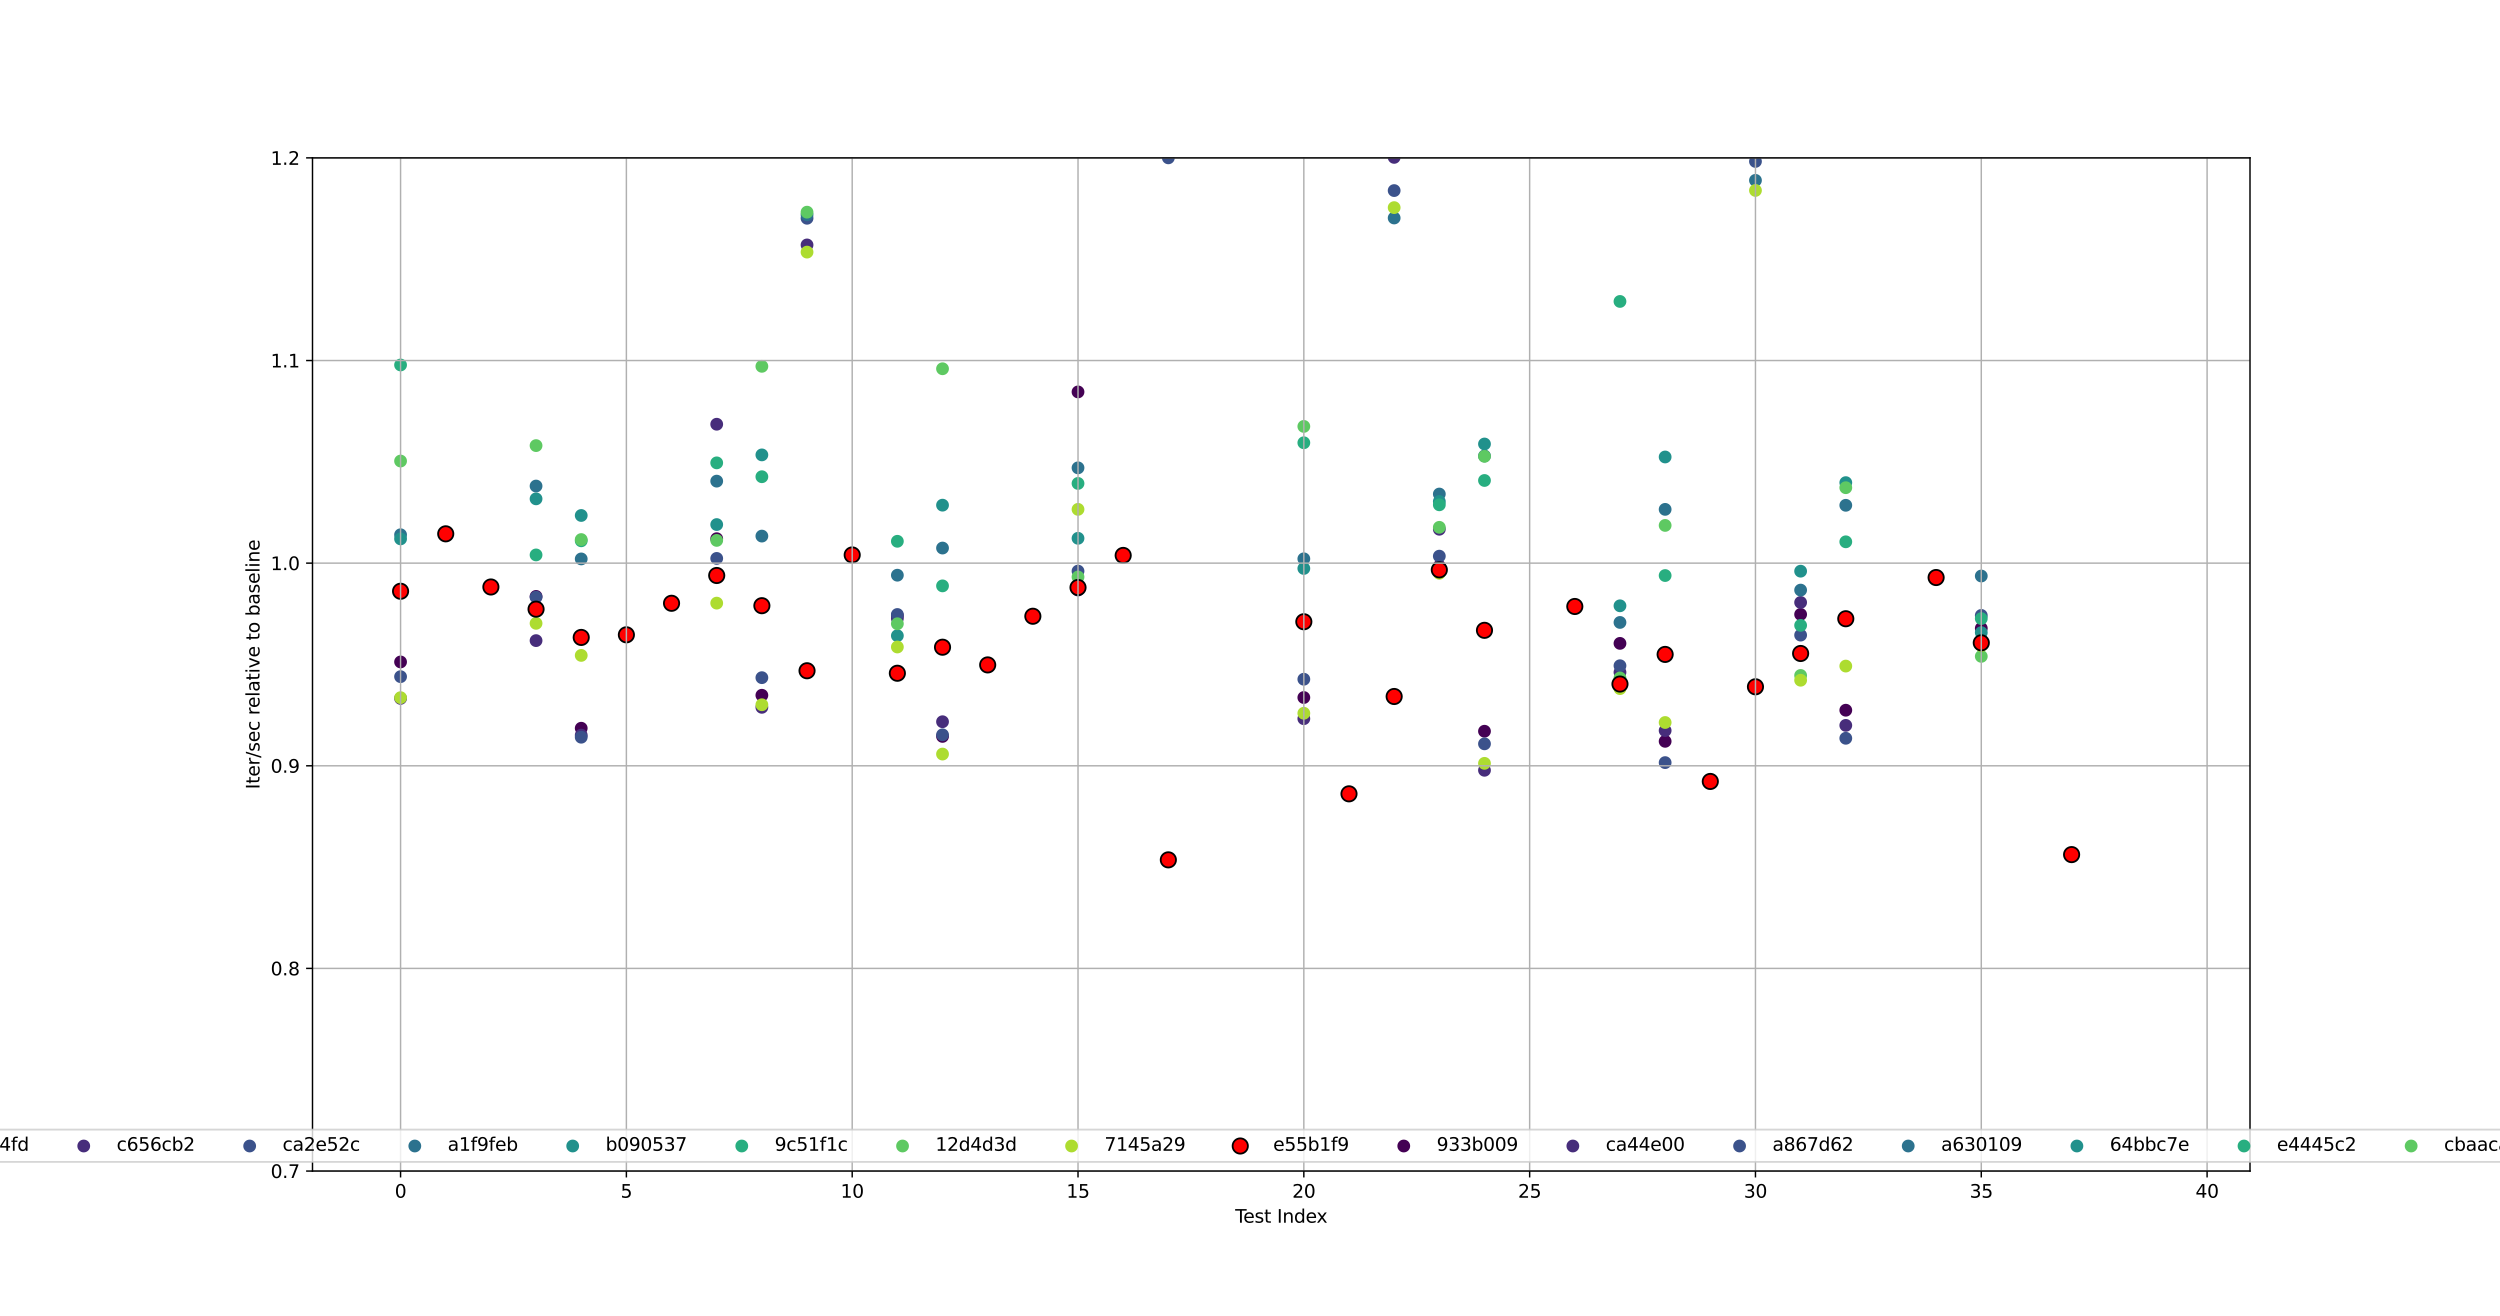 <?xml version="1.0" encoding="utf-8" standalone="no"?>
<!DOCTYPE svg PUBLIC "-//W3C//DTD SVG 1.1//EN"
  "http://www.w3.org/Graphics/SVG/1.1/DTD/svg11.dtd">
<svg xmlns:xlink="http://www.w3.org/1999/xlink" width="1368pt" height="720pt" viewBox="0 0 1368 720" xmlns="http://www.w3.org/2000/svg" version="1.1">
 <defs>
  <style type="text/css">*{stroke-linejoin: round; stroke-linecap: butt}</style>
 </defs>
 <g id="figure_1">
  <g id="patch_1">
   <path d="M 0 720 
L 1368 720 
L 1368 0 
L 0 0 
z
" style="fill: #ffffff"/>
  </g>
  <g id="axes_1">
   <g id="patch_2">
    <path d="M 171 640.8 
L 1231.2 640.8 
L 1231.2 86.4 
L 171 86.4 
z
" style="fill: #ffffff"/>
   </g>
   <g id="PathCollection_1">
    <defs>
     <path id="mfe36d06b26" d="M 0 3 
C 0.796 3 1.559 2.684 2.121 2.121 
C 2.684 1.559 3 0.796 3 0 
C 3 -0.796 2.684 -1.559 2.121 -2.121 
C 1.559 -2.684 0.796 -3 0 -3 
C -0.796 -3 -1.559 -2.684 -2.121 -2.121 
C -2.684 -1.559 -3 -0.796 -3 0 
C -3 0.796 -2.684 1.559 -2.121 2.121 
C -1.559 2.684 -0.796 3 0 3 
z
" style="stroke: #440154"/>
    </defs>
    <g clip-path="url(#pb4a9ef6502)">
     <use xlink:href="#mfe36d06b26" x="219.191" y="362.218" style="fill: #440154; stroke: #440154"/>
    </g>
   </g>
   <g id="PathCollection_2">
    <defs>
     <path id="m9e21302483" d="M 0 3 
C 0.796 3 1.559 2.684 2.121 2.121 
C 2.684 1.559 3 0.796 3 0 
C 3 -0.796 2.684 -1.559 2.121 -2.121 
C 1.559 -2.684 0.796 -3 0 -3 
C -0.796 -3 -1.559 -2.684 -2.121 -2.121 
C -2.684 -1.559 -3 -0.796 -3 0 
C -3 0.796 -2.684 1.559 -2.121 2.121 
C -1.559 2.684 -0.796 3 0 3 
z
" style="stroke: #472d7b"/>
    </defs>
    <g clip-path="url(#pb4a9ef6502)">
     <use xlink:href="#m9e21302483" x="219.191" y="382.159" style="fill: #472d7b; stroke: #472d7b"/>
    </g>
   </g>
   <g id="PathCollection_3">
    <defs>
     <path id="m772f8a80cf" d="M 0 3 
C 0.796 3 1.559 2.684 2.121 2.121 
C 2.684 1.559 3 0.796 3 0 
C 3 -0.796 2.684 -1.559 2.121 -2.121 
C 1.559 -2.684 0.796 -3 0 -3 
C -0.796 -3 -1.559 -2.684 -2.121 -2.121 
C -2.684 -1.559 -3 -0.796 -3 0 
C -3 0.796 -2.684 1.559 -2.121 2.121 
C -1.559 2.684 -0.796 3 0 3 
z
" style="stroke: #3b528b"/>
    </defs>
    <g clip-path="url(#pb4a9ef6502)">
     <use xlink:href="#m772f8a80cf" x="219.191" y="370.266" style="fill: #3b528b; stroke: #3b528b"/>
    </g>
   </g>
   <g id="PathCollection_4">
    <defs>
     <path id="mbbac469bc7" d="M 0 3 
C 0.796 3 1.559 2.684 2.121 2.121 
C 2.684 1.559 3 0.796 3 0 
C 3 -0.796 2.684 -1.559 2.121 -2.121 
C 1.559 -2.684 0.796 -3 0 -3 
C -0.796 -3 -1.559 -2.684 -2.121 -2.121 
C -2.684 -1.559 -3 -0.796 -3 0 
C -3 0.796 -2.684 1.559 -2.121 2.121 
C -1.559 2.684 -0.796 3 0 3 
z
" style="stroke: #2c728e"/>
    </defs>
    <g clip-path="url(#pb4a9ef6502)">
     <use xlink:href="#mbbac469bc7" x="219.191" y="292.614" style="fill: #2c728e; stroke: #2c728e"/>
    </g>
   </g>
   <g id="PathCollection_5">
    <defs>
     <path id="m1636106c72" d="M 0 3 
C 0.796 3 1.559 2.684 2.121 2.121 
C 2.684 1.559 3 0.796 3 0 
C 3 -0.796 2.684 -1.559 2.121 -2.121 
C 1.559 -2.684 0.796 -3 0 -3 
C -0.796 -3 -1.559 -2.684 -2.121 -2.121 
C -2.684 -1.559 -3 -0.796 -3 0 
C -3 0.796 -2.684 1.559 -2.121 2.121 
C -1.559 2.684 -0.796 3 0 3 
z
" style="stroke: #21918c"/>
    </defs>
    <g clip-path="url(#pb4a9ef6502)">
     <use xlink:href="#m1636106c72" x="219.191" y="294.875" style="fill: #21918c; stroke: #21918c"/>
    </g>
   </g>
   <g id="PathCollection_6">
    <defs>
     <path id="m4196183c8d" d="M 0 3 
C 0.796 3 1.559 2.684 2.121 2.121 
C 2.684 1.559 3 0.796 3 0 
C 3 -0.796 2.684 -1.559 2.121 -2.121 
C 1.559 -2.684 0.796 -3 0 -3 
C -0.796 -3 -1.559 -2.684 -2.121 -2.121 
C -2.684 -1.559 -3 -0.796 -3 0 
C -3 0.796 -2.684 1.559 -2.121 2.121 
C -1.559 2.684 -0.796 3 0 3 
z
" style="stroke: #28ae80"/>
    </defs>
    <g clip-path="url(#pb4a9ef6502)">
     <use xlink:href="#m4196183c8d" x="219.191" y="199.713" style="fill: #28ae80; stroke: #28ae80"/>
    </g>
   </g>
   <g id="PathCollection_7">
    <defs>
     <path id="m7b35bb4723" d="M 0 3 
C 0.796 3 1.559 2.684 2.121 2.121 
C 2.684 1.559 3 0.796 3 0 
C 3 -0.796 2.684 -1.559 2.121 -2.121 
C 1.559 -2.684 0.796 -3 0 -3 
C -0.796 -3 -1.559 -2.684 -2.121 -2.121 
C -2.684 -1.559 -3 -0.796 -3 0 
C -3 0.796 -2.684 1.559 -2.121 2.121 
C -1.559 2.684 -0.796 3 0 3 
z
" style="stroke: #5ec962"/>
    </defs>
    <g clip-path="url(#pb4a9ef6502)">
     <use xlink:href="#m7b35bb4723" x="219.191" y="252.282" style="fill: #5ec962; stroke: #5ec962"/>
    </g>
   </g>
   <g id="PathCollection_8">
    <defs>
     <path id="m260d200077" d="M 0 3 
C 0.796 3 1.559 2.684 2.121 2.121 
C 2.684 1.559 3 0.796 3 0 
C 3 -0.796 2.684 -1.559 2.121 -2.121 
C 1.559 -2.684 0.796 -3 0 -3 
C -0.796 -3 -1.559 -2.684 -2.121 -2.121 
C -2.684 -1.559 -3 -0.796 -3 0 
C -3 0.796 -2.684 1.559 -2.121 2.121 
C -1.559 2.684 -0.796 3 0 3 
z
" style="stroke: #addc30"/>
    </defs>
    <g clip-path="url(#pb4a9ef6502)">
     <use xlink:href="#m260d200077" x="219.191" y="381.759" style="fill: #addc30; stroke: #addc30"/>
    </g>
   </g>
   <g id="PathCollection_9">
    <defs>
     <path id="m6d57e27f40" d="M 0 4.183 
C 1.109 4.183 2.174 3.743 2.958 2.958 
C 3.743 2.174 4.183 1.109 4.183 0 
C 4.183 -1.109 3.743 -2.174 2.958 -2.958 
C 2.174 -3.743 1.109 -4.183 0 -4.183 
C -1.109 -4.183 -2.174 -3.743 -2.958 -2.958 
C -3.743 -2.174 -4.183 -1.109 -4.183 0 
C -4.183 1.109 -3.743 2.174 -2.958 2.958 
C -2.174 3.743 -1.109 4.183 0 4.183 
z
" style="stroke: #000000"/>
    </defs>
    <g clip-path="url(#pb4a9ef6502)">
     <use xlink:href="#m6d57e27f40" x="219.191" y="323.537" style="fill: #ff0000; stroke: #000000"/>
    </g>
   </g>
   <g id="PathCollection_10">
    <g clip-path="url(#pb4a9ef6502)"/>
   </g>
   <g id="PathCollection_11">
    <g clip-path="url(#pb4a9ef6502)"/>
   </g>
   <g id="PathCollection_12">
    <g clip-path="url(#pb4a9ef6502)">
     <use xlink:href="#m772f8a80cf" x="243.904" y="11.615" style="fill: #3b528b; stroke: #3b528b"/>
    </g>
   </g>
   <g id="PathCollection_13">
    <g clip-path="url(#pb4a9ef6502)">
     <use xlink:href="#mbbac469bc7" x="243.904" y="12.003" style="fill: #2c728e; stroke: #2c728e"/>
    </g>
   </g>
   <g id="PathCollection_14">
    <g clip-path="url(#pb4a9ef6502)"/>
   </g>
   <g id="PathCollection_15">
    <g clip-path="url(#pb4a9ef6502)"/>
   </g>
   <g id="PathCollection_16">
    <g clip-path="url(#pb4a9ef6502)">
     <use xlink:href="#m7b35bb4723" x="243.904" y="12.932" style="fill: #5ec962; stroke: #5ec962"/>
    </g>
   </g>
   <g id="PathCollection_17">
    <g clip-path="url(#pb4a9ef6502)"/>
   </g>
   <g id="PathCollection_18">
    <g clip-path="url(#pb4a9ef6502)">
     <use xlink:href="#m6d57e27f40" x="243.904" y="292.11" style="fill: #ff0000; stroke: #000000"/>
    </g>
   </g>
   <g id="PathCollection_19">
    <g clip-path="url(#pb4a9ef6502)"/>
   </g>
   <g id="PathCollection_20">
    <g clip-path="url(#pb4a9ef6502)">
     <use xlink:href="#m9e21302483" x="268.617" y="68.032" style="fill: #472d7b; stroke: #472d7b"/>
    </g>
   </g>
   <g id="PathCollection_21">
    <g clip-path="url(#pb4a9ef6502)">
     <use xlink:href="#m772f8a80cf" x="268.617" y="35.08" style="fill: #3b528b; stroke: #3b528b"/>
    </g>
   </g>
   <g id="PathCollection_22">
    <g clip-path="url(#pb4a9ef6502)">
     <use xlink:href="#mbbac469bc7" x="268.617" y="52.763" style="fill: #2c728e; stroke: #2c728e"/>
    </g>
   </g>
   <g id="PathCollection_23">
    <g clip-path="url(#pb4a9ef6502)">
     <use xlink:href="#m1636106c72" x="268.617" y="20.299" style="fill: #21918c; stroke: #21918c"/>
    </g>
   </g>
   <g id="PathCollection_24">
    <g clip-path="url(#pb4a9ef6502)"/>
   </g>
   <g id="PathCollection_25">
    <g clip-path="url(#pb4a9ef6502)">
     <use xlink:href="#m7b35bb4723" x="268.617" y="31.772" style="fill: #5ec962; stroke: #5ec962"/>
    </g>
   </g>
   <g id="PathCollection_26">
    <g clip-path="url(#pb4a9ef6502)"/>
   </g>
   <g id="PathCollection_27">
    <g clip-path="url(#pb4a9ef6502)">
     <use xlink:href="#m6d57e27f40" x="268.617" y="321.198" style="fill: #ff0000; stroke: #000000"/>
    </g>
   </g>
   <g id="PathCollection_28">
    <g clip-path="url(#pb4a9ef6502)">
     <use xlink:href="#mfe36d06b26" x="293.331" y="326.35" style="fill: #440154; stroke: #440154"/>
    </g>
   </g>
   <g id="PathCollection_29">
    <g clip-path="url(#pb4a9ef6502)">
     <use xlink:href="#m9e21302483" x="293.331" y="350.545" style="fill: #472d7b; stroke: #472d7b"/>
    </g>
   </g>
   <g id="PathCollection_30">
    <g clip-path="url(#pb4a9ef6502)">
     <use xlink:href="#m772f8a80cf" x="293.331" y="326.782" style="fill: #3b528b; stroke: #3b528b"/>
    </g>
   </g>
   <g id="PathCollection_31">
    <g clip-path="url(#pb4a9ef6502)">
     <use xlink:href="#mbbac469bc7" x="293.331" y="265.963" style="fill: #2c728e; stroke: #2c728e"/>
    </g>
   </g>
   <g id="PathCollection_32">
    <g clip-path="url(#pb4a9ef6502)">
     <use xlink:href="#m1636106c72" x="293.331" y="272.971" style="fill: #21918c; stroke: #21918c"/>
    </g>
   </g>
   <g id="PathCollection_33">
    <g clip-path="url(#pb4a9ef6502)">
     <use xlink:href="#m4196183c8d" x="293.331" y="303.658" style="fill: #28ae80; stroke: #28ae80"/>
    </g>
   </g>
   <g id="PathCollection_34">
    <g clip-path="url(#pb4a9ef6502)">
     <use xlink:href="#m7b35bb4723" x="293.331" y="243.835" style="fill: #5ec962; stroke: #5ec962"/>
    </g>
   </g>
   <g id="PathCollection_35">
    <g clip-path="url(#pb4a9ef6502)">
     <use xlink:href="#m260d200077" x="293.331" y="341.091" style="fill: #addc30; stroke: #addc30"/>
    </g>
   </g>
   <g id="PathCollection_36">
    <g clip-path="url(#pb4a9ef6502)">
     <use xlink:href="#m6d57e27f40" x="293.331" y="333.333" style="fill: #ff0000; stroke: #000000"/>
    </g>
   </g>
   <g id="PathCollection_37">
    <g clip-path="url(#pb4a9ef6502)">
     <use xlink:href="#mfe36d06b26" x="318.044" y="398.491" style="fill: #440154; stroke: #440154"/>
    </g>
   </g>
   <g id="PathCollection_38">
    <g clip-path="url(#pb4a9ef6502)">
     <use xlink:href="#m9e21302483" x="318.044" y="402.271" style="fill: #472d7b; stroke: #472d7b"/>
    </g>
   </g>
   <g id="PathCollection_39">
    <g clip-path="url(#pb4a9ef6502)">
     <use xlink:href="#m772f8a80cf" x="318.044" y="403.404" style="fill: #3b528b; stroke: #3b528b"/>
    </g>
   </g>
   <g id="PathCollection_40">
    <g clip-path="url(#pb4a9ef6502)">
     <use xlink:href="#mbbac469bc7" x="318.044" y="305.844" style="fill: #2c728e; stroke: #2c728e"/>
    </g>
   </g>
   <g id="PathCollection_41">
    <g clip-path="url(#pb4a9ef6502)">
     <use xlink:href="#m1636106c72" x="318.044" y="282.067" style="fill: #21918c; stroke: #21918c"/>
    </g>
   </g>
   <g id="PathCollection_42">
    <g clip-path="url(#pb4a9ef6502)">
     <use xlink:href="#m4196183c8d" x="318.044" y="295.929" style="fill: #28ae80; stroke: #28ae80"/>
    </g>
   </g>
   <g id="PathCollection_43">
    <g clip-path="url(#pb4a9ef6502)">
     <use xlink:href="#m7b35bb4723" x="318.044" y="295.242" style="fill: #5ec962; stroke: #5ec962"/>
    </g>
   </g>
   <g id="PathCollection_44">
    <g clip-path="url(#pb4a9ef6502)">
     <use xlink:href="#m260d200077" x="318.044" y="358.639" style="fill: #addc30; stroke: #addc30"/>
    </g>
   </g>
   <g id="PathCollection_45">
    <g clip-path="url(#pb4a9ef6502)">
     <use xlink:href="#m6d57e27f40" x="318.044" y="348.801" style="fill: #ff0000; stroke: #000000"/>
    </g>
   </g>
   <g id="PathCollection_46">
    <g clip-path="url(#pb4a9ef6502)"/>
   </g>
   <g id="PathCollection_47">
    <g clip-path="url(#pb4a9ef6502)"/>
   </g>
   <g id="PathCollection_48">
    <g clip-path="url(#pb4a9ef6502)"/>
   </g>
   <g id="PathCollection_49">
    <g clip-path="url(#pb4a9ef6502)"/>
   </g>
   <g id="PathCollection_50">
    <g clip-path="url(#pb4a9ef6502)"/>
   </g>
   <g id="PathCollection_51">
    <g clip-path="url(#pb4a9ef6502)"/>
   </g>
   <g id="PathCollection_52">
    <g clip-path="url(#pb4a9ef6502)"/>
   </g>
   <g id="PathCollection_53">
    <g clip-path="url(#pb4a9ef6502)"/>
   </g>
   <g id="PathCollection_54">
    <g clip-path="url(#pb4a9ef6502)">
     <use xlink:href="#m6d57e27f40" x="342.757" y="347.369" style="fill: #ff0000; stroke: #000000"/>
    </g>
   </g>
   <g id="PathCollection_55">
    <g clip-path="url(#pb4a9ef6502)"/>
   </g>
   <g id="PathCollection_56">
    <g clip-path="url(#pb4a9ef6502)">
     <use xlink:href="#m9e21302483" x="367.471" y="9.572" style="fill: #472d7b; stroke: #472d7b"/>
    </g>
   </g>
   <g id="PathCollection_57">
    <g clip-path="url(#pb4a9ef6502)">
     <use xlink:href="#m772f8a80cf" x="367.471" y="25.602" style="fill: #3b528b; stroke: #3b528b"/>
    </g>
   </g>
   <g id="PathCollection_58">
    <g clip-path="url(#pb4a9ef6502)">
     <use xlink:href="#mbbac469bc7" x="367.471" y="10.428" style="fill: #2c728e; stroke: #2c728e"/>
    </g>
   </g>
   <g id="PathCollection_59">
    <g clip-path="url(#pb4a9ef6502)"/>
   </g>
   <g id="PathCollection_60">
    <g clip-path="url(#pb4a9ef6502)"/>
   </g>
   <g id="PathCollection_61">
    <g clip-path="url(#pb4a9ef6502)"/>
   </g>
   <g id="PathCollection_62">
    <g clip-path="url(#pb4a9ef6502)">
     <use xlink:href="#m260d200077" x="367.471" y="3.903" style="fill: #addc30; stroke: #addc30"/>
    </g>
   </g>
   <g id="PathCollection_63">
    <g clip-path="url(#pb4a9ef6502)">
     <use xlink:href="#m6d57e27f40" x="367.471" y="330.117" style="fill: #ff0000; stroke: #000000"/>
    </g>
   </g>
   <g id="PathCollection_64">
    <g clip-path="url(#pb4a9ef6502)">
     <use xlink:href="#mfe36d06b26" x="392.184" y="294.775" style="fill: #440154; stroke: #440154"/>
    </g>
   </g>
   <g id="PathCollection_65">
    <g clip-path="url(#pb4a9ef6502)">
     <use xlink:href="#m9e21302483" x="392.184" y="232.14" style="fill: #472d7b; stroke: #472d7b"/>
    </g>
   </g>
   <g id="PathCollection_66">
    <g clip-path="url(#pb4a9ef6502)">
     <use xlink:href="#m772f8a80cf" x="392.184" y="305.564" style="fill: #3b528b; stroke: #3b528b"/>
    </g>
   </g>
   <g id="PathCollection_67">
    <g clip-path="url(#pb4a9ef6502)">
     <use xlink:href="#mbbac469bc7" x="392.184" y="263.278" style="fill: #2c728e; stroke: #2c728e"/>
    </g>
   </g>
   <g id="PathCollection_68">
    <g clip-path="url(#pb4a9ef6502)">
     <use xlink:href="#m1636106c72" x="392.184" y="287.041" style="fill: #21918c; stroke: #21918c"/>
    </g>
   </g>
   <g id="PathCollection_69">
    <g clip-path="url(#pb4a9ef6502)">
     <use xlink:href="#m4196183c8d" x="392.184" y="253.278" style="fill: #28ae80; stroke: #28ae80"/>
    </g>
   </g>
   <g id="PathCollection_70">
    <g clip-path="url(#pb4a9ef6502)">
     <use xlink:href="#m7b35bb4723" x="392.184" y="295.705" style="fill: #5ec962; stroke: #5ec962"/>
    </g>
   </g>
   <g id="PathCollection_71">
    <g clip-path="url(#pb4a9ef6502)">
     <use xlink:href="#m260d200077" x="392.184" y="330.034" style="fill: #addc30; stroke: #addc30"/>
    </g>
   </g>
   <g id="PathCollection_72">
    <g clip-path="url(#pb4a9ef6502)">
     <use xlink:href="#m6d57e27f40" x="392.184" y="314.911" style="fill: #ff0000; stroke: #000000"/>
    </g>
   </g>
   <g id="PathCollection_73">
    <g clip-path="url(#pb4a9ef6502)">
     <use xlink:href="#mfe36d06b26" x="416.897" y="380.445" style="fill: #440154; stroke: #440154"/>
    </g>
   </g>
   <g id="PathCollection_74">
    <g clip-path="url(#pb4a9ef6502)">
     <use xlink:href="#m9e21302483" x="416.897" y="387.049" style="fill: #472d7b; stroke: #472d7b"/>
    </g>
   </g>
   <g id="PathCollection_75">
    <g clip-path="url(#pb4a9ef6502)">
     <use xlink:href="#m772f8a80cf" x="416.897" y="370.82" style="fill: #3b528b; stroke: #3b528b"/>
    </g>
   </g>
   <g id="PathCollection_76">
    <g clip-path="url(#pb4a9ef6502)">
     <use xlink:href="#mbbac469bc7" x="416.897" y="293.348" style="fill: #2c728e; stroke: #2c728e"/>
    </g>
   </g>
   <g id="PathCollection_77">
    <g clip-path="url(#pb4a9ef6502)">
     <use xlink:href="#m1636106c72" x="416.897" y="248.918" style="fill: #21918c; stroke: #21918c"/>
    </g>
   </g>
   <g id="PathCollection_78">
    <g clip-path="url(#pb4a9ef6502)">
     <use xlink:href="#m4196183c8d" x="416.897" y="260.864" style="fill: #28ae80; stroke: #28ae80"/>
    </g>
   </g>
   <g id="PathCollection_79">
    <g clip-path="url(#pb4a9ef6502)">
     <use xlink:href="#m7b35bb4723" x="416.897" y="200.452" style="fill: #5ec962; stroke: #5ec962"/>
    </g>
   </g>
   <g id="PathCollection_80">
    <g clip-path="url(#pb4a9ef6502)">
     <use xlink:href="#m260d200077" x="416.897" y="385.638" style="fill: #addc30; stroke: #addc30"/>
    </g>
   </g>
   <g id="PathCollection_81">
    <g clip-path="url(#pb4a9ef6502)">
     <use xlink:href="#m6d57e27f40" x="416.897" y="331.438" style="fill: #ff0000; stroke: #000000"/>
    </g>
   </g>
   <g id="PathCollection_82">
    <g clip-path="url(#pb4a9ef6502)"/>
   </g>
   <g id="PathCollection_83">
    <g clip-path="url(#pb4a9ef6502)">
     <use xlink:href="#m9e21302483" x="441.61" y="134.029" style="fill: #472d7b; stroke: #472d7b"/>
    </g>
   </g>
   <g id="PathCollection_84">
    <g clip-path="url(#pb4a9ef6502)">
     <use xlink:href="#m772f8a80cf" x="441.61" y="119.435" style="fill: #3b528b; stroke: #3b528b"/>
    </g>
   </g>
   <g id="PathCollection_85">
    <g clip-path="url(#pb4a9ef6502)">
     <use xlink:href="#mbbac469bc7" x="441.61" y="117.52" style="fill: #2c728e; stroke: #2c728e"/>
    </g>
   </g>
   <g id="PathCollection_86">
    <g clip-path="url(#pb4a9ef6502)">
     <use xlink:href="#m1636106c72" x="441.61" y="69.214" style="fill: #21918c; stroke: #21918c"/>
    </g>
   </g>
   <g id="PathCollection_87">
    <g clip-path="url(#pb4a9ef6502)">
     <use xlink:href="#m4196183c8d" x="441.61" y="79.502" style="fill: #28ae80; stroke: #28ae80"/>
    </g>
   </g>
   <g id="PathCollection_88">
    <g clip-path="url(#pb4a9ef6502)">
     <use xlink:href="#m7b35bb4723" x="441.61" y="116.099" style="fill: #5ec962; stroke: #5ec962"/>
    </g>
   </g>
   <g id="PathCollection_89">
    <g clip-path="url(#pb4a9ef6502)">
     <use xlink:href="#m260d200077" x="441.61" y="137.955" style="fill: #addc30; stroke: #addc30"/>
    </g>
   </g>
   <g id="PathCollection_90">
    <g clip-path="url(#pb4a9ef6502)">
     <use xlink:href="#m6d57e27f40" x="441.61" y="367.038" style="fill: #ff0000; stroke: #000000"/>
    </g>
   </g>
   <g id="PathCollection_91">
    <g clip-path="url(#pb4a9ef6502)"/>
   </g>
   <g id="PathCollection_92">
    <g clip-path="url(#pb4a9ef6502)">
     <use xlink:href="#m9e21302483" x="466.324" y="20.442" style="fill: #472d7b; stroke: #472d7b"/>
    </g>
   </g>
   <g id="PathCollection_93">
    <g clip-path="url(#pb4a9ef6502)">
     <use xlink:href="#m772f8a80cf" x="466.324" y="17.874" style="fill: #3b528b; stroke: #3b528b"/>
    </g>
   </g>
   <g id="PathCollection_94">
    <g clip-path="url(#pb4a9ef6502)">
     <use xlink:href="#mbbac469bc7" x="466.324" y="20.296" style="fill: #2c728e; stroke: #2c728e"/>
    </g>
   </g>
   <g id="PathCollection_95">
    <g clip-path="url(#pb4a9ef6502)">
     <use xlink:href="#m1636106c72" x="466.324" y="27.619" style="fill: #21918c; stroke: #21918c"/>
    </g>
   </g>
   <g id="PathCollection_96">
    <g clip-path="url(#pb4a9ef6502)"/>
   </g>
   <g id="PathCollection_97">
    <g clip-path="url(#pb4a9ef6502)"/>
   </g>
   <g id="PathCollection_98">
    <g clip-path="url(#pb4a9ef6502)">
     <use xlink:href="#m260d200077" x="466.324" y="38.468" style="fill: #addc30; stroke: #addc30"/>
    </g>
   </g>
   <g id="PathCollection_99">
    <g clip-path="url(#pb4a9ef6502)">
     <use xlink:href="#m6d57e27f40" x="466.324" y="303.672" style="fill: #ff0000; stroke: #000000"/>
    </g>
   </g>
   <g id="PathCollection_100">
    <g clip-path="url(#pb4a9ef6502)">
     <use xlink:href="#mfe36d06b26" x="491.037" y="336.89" style="fill: #440154; stroke: #440154"/>
    </g>
   </g>
   <g id="PathCollection_101">
    <g clip-path="url(#pb4a9ef6502)">
     <use xlink:href="#m9e21302483" x="491.037" y="338.427" style="fill: #472d7b; stroke: #472d7b"/>
    </g>
   </g>
   <g id="PathCollection_102">
    <g clip-path="url(#pb4a9ef6502)">
     <use xlink:href="#m772f8a80cf" x="491.037" y="336.249" style="fill: #3b528b; stroke: #3b528b"/>
    </g>
   </g>
   <g id="PathCollection_103">
    <g clip-path="url(#pb4a9ef6502)">
     <use xlink:href="#mbbac469bc7" x="491.037" y="314.751" style="fill: #2c728e; stroke: #2c728e"/>
    </g>
   </g>
   <g id="PathCollection_104">
    <g clip-path="url(#pb4a9ef6502)">
     <use xlink:href="#m1636106c72" x="491.037" y="347.862" style="fill: #21918c; stroke: #21918c"/>
    </g>
   </g>
   <g id="PathCollection_105">
    <g clip-path="url(#pb4a9ef6502)">
     <use xlink:href="#m4196183c8d" x="491.037" y="296.193" style="fill: #28ae80; stroke: #28ae80"/>
    </g>
   </g>
   <g id="PathCollection_106">
    <g clip-path="url(#pb4a9ef6502)">
     <use xlink:href="#m7b35bb4723" x="491.037" y="341.317" style="fill: #5ec962; stroke: #5ec962"/>
    </g>
   </g>
   <g id="PathCollection_107">
    <g clip-path="url(#pb4a9ef6502)">
     <use xlink:href="#m260d200077" x="491.037" y="354.036" style="fill: #addc30; stroke: #addc30"/>
    </g>
   </g>
   <g id="PathCollection_108">
    <g clip-path="url(#pb4a9ef6502)">
     <use xlink:href="#m6d57e27f40" x="491.037" y="368.403" style="fill: #ff0000; stroke: #000000"/>
    </g>
   </g>
   <g id="PathCollection_109">
    <g clip-path="url(#pb4a9ef6502)">
     <use xlink:href="#mfe36d06b26" x="515.75" y="402.961" style="fill: #440154; stroke: #440154"/>
    </g>
   </g>
   <g id="PathCollection_110">
    <g clip-path="url(#pb4a9ef6502)">
     <use xlink:href="#m9e21302483" x="515.75" y="394.932" style="fill: #472d7b; stroke: #472d7b"/>
    </g>
   </g>
   <g id="PathCollection_111">
    <g clip-path="url(#pb4a9ef6502)">
     <use xlink:href="#m772f8a80cf" x="515.75" y="402.094" style="fill: #3b528b; stroke: #3b528b"/>
    </g>
   </g>
   <g id="PathCollection_112">
    <g clip-path="url(#pb4a9ef6502)">
     <use xlink:href="#mbbac469bc7" x="515.75" y="299.892" style="fill: #2c728e; stroke: #2c728e"/>
    </g>
   </g>
   <g id="PathCollection_113">
    <g clip-path="url(#pb4a9ef6502)">
     <use xlink:href="#m1636106c72" x="515.75" y="276.427" style="fill: #21918c; stroke: #21918c"/>
    </g>
   </g>
   <g id="PathCollection_114">
    <g clip-path="url(#pb4a9ef6502)">
     <use xlink:href="#m4196183c8d" x="515.75" y="320.592" style="fill: #28ae80; stroke: #28ae80"/>
    </g>
   </g>
   <g id="PathCollection_115">
    <g clip-path="url(#pb4a9ef6502)">
     <use xlink:href="#m7b35bb4723" x="515.75" y="201.783" style="fill: #5ec962; stroke: #5ec962"/>
    </g>
   </g>
   <g id="PathCollection_116">
    <g clip-path="url(#pb4a9ef6502)">
     <use xlink:href="#m260d200077" x="515.75" y="412.631" style="fill: #addc30; stroke: #addc30"/>
    </g>
   </g>
   <g id="PathCollection_117">
    <g clip-path="url(#pb4a9ef6502)">
     <use xlink:href="#m6d57e27f40" x="515.75" y="354.154" style="fill: #ff0000; stroke: #000000"/>
    </g>
   </g>
   <g id="PathCollection_118">
    <g clip-path="url(#pb4a9ef6502)"/>
   </g>
   <g id="PathCollection_119">
    <g clip-path="url(#pb4a9ef6502)"/>
   </g>
   <g id="PathCollection_120">
    <g clip-path="url(#pb4a9ef6502)"/>
   </g>
   <g id="PathCollection_121">
    <g clip-path="url(#pb4a9ef6502)"/>
   </g>
   <g id="PathCollection_122">
    <g clip-path="url(#pb4a9ef6502)"/>
   </g>
   <g id="PathCollection_123">
    <g clip-path="url(#pb4a9ef6502)"/>
   </g>
   <g id="PathCollection_124">
    <g clip-path="url(#pb4a9ef6502)"/>
   </g>
   <g id="PathCollection_125">
    <g clip-path="url(#pb4a9ef6502)"/>
   </g>
   <g id="PathCollection_126">
    <g clip-path="url(#pb4a9ef6502)">
     <use xlink:href="#m6d57e27f40" x="540.464" y="363.844" style="fill: #ff0000; stroke: #000000"/>
    </g>
   </g>
   <g id="PathCollection_127">
    <g clip-path="url(#pb4a9ef6502)"/>
   </g>
   <g id="PathCollection_128">
    <g clip-path="url(#pb4a9ef6502)">
     <use xlink:href="#m9e21302483" x="565.177" y="15.74" style="fill: #472d7b; stroke: #472d7b"/>
    </g>
   </g>
   <g id="PathCollection_129">
    <g clip-path="url(#pb4a9ef6502)">
     <use xlink:href="#m772f8a80cf" x="565.177" y="35.565" style="fill: #3b528b; stroke: #3b528b"/>
    </g>
   </g>
   <g id="PathCollection_130">
    <g clip-path="url(#pb4a9ef6502)">
     <use xlink:href="#mbbac469bc7" x="565.177" y="42.927" style="fill: #2c728e; stroke: #2c728e"/>
    </g>
   </g>
   <g id="PathCollection_131">
    <g clip-path="url(#pb4a9ef6502)">
     <use xlink:href="#m1636106c72" x="565.177" y="16.646" style="fill: #21918c; stroke: #21918c"/>
    </g>
   </g>
   <g id="PathCollection_132">
    <g clip-path="url(#pb4a9ef6502)"/>
   </g>
   <g id="PathCollection_133">
    <g clip-path="url(#pb4a9ef6502)"/>
   </g>
   <g id="PathCollection_134">
    <g clip-path="url(#pb4a9ef6502)">
     <use xlink:href="#m260d200077" x="565.177" y="47.673" style="fill: #addc30; stroke: #addc30"/>
    </g>
   </g>
   <g id="PathCollection_135">
    <g clip-path="url(#pb4a9ef6502)">
     <use xlink:href="#m6d57e27f40" x="565.177" y="337.211" style="fill: #ff0000; stroke: #000000"/>
    </g>
   </g>
   <g id="PathCollection_136">
    <g clip-path="url(#pb4a9ef6502)">
     <use xlink:href="#mfe36d06b26" x="589.89" y="214.456" style="fill: #440154; stroke: #440154"/>
    </g>
   </g>
   <g id="PathCollection_137">
    <g clip-path="url(#pb4a9ef6502)">
     <use xlink:href="#m9e21302483" x="589.89" y="322.863" style="fill: #472d7b; stroke: #472d7b"/>
    </g>
   </g>
   <g id="PathCollection_138">
    <g clip-path="url(#pb4a9ef6502)">
     <use xlink:href="#m772f8a80cf" x="589.89" y="312.511" style="fill: #3b528b; stroke: #3b528b"/>
    </g>
   </g>
   <g id="PathCollection_139">
    <g clip-path="url(#pb4a9ef6502)">
     <use xlink:href="#mbbac469bc7" x="589.89" y="256.005" style="fill: #2c728e; stroke: #2c728e"/>
    </g>
   </g>
   <g id="PathCollection_140">
    <g clip-path="url(#pb4a9ef6502)">
     <use xlink:href="#m1636106c72" x="589.89" y="294.561" style="fill: #21918c; stroke: #21918c"/>
    </g>
   </g>
   <g id="PathCollection_141">
    <g clip-path="url(#pb4a9ef6502)">
     <use xlink:href="#m4196183c8d" x="589.89" y="264.534" style="fill: #28ae80; stroke: #28ae80"/>
    </g>
   </g>
   <g id="PathCollection_142">
    <g clip-path="url(#pb4a9ef6502)">
     <use xlink:href="#m7b35bb4723" x="589.89" y="315.728" style="fill: #5ec962; stroke: #5ec962"/>
    </g>
   </g>
   <g id="PathCollection_143">
    <g clip-path="url(#pb4a9ef6502)">
     <use xlink:href="#m260d200077" x="589.89" y="278.723" style="fill: #addc30; stroke: #addc30"/>
    </g>
   </g>
   <g id="PathCollection_144">
    <g clip-path="url(#pb4a9ef6502)">
     <use xlink:href="#m6d57e27f40" x="589.89" y="321.485" style="fill: #ff0000; stroke: #000000"/>
    </g>
   </g>
   <g id="PathCollection_145">
    <g clip-path="url(#pb4a9ef6502)"/>
   </g>
   <g id="PathCollection_146">
    <g clip-path="url(#pb4a9ef6502)"/>
   </g>
   <g id="PathCollection_147">
    <g clip-path="url(#pb4a9ef6502)"/>
   </g>
   <g id="PathCollection_148">
    <g clip-path="url(#pb4a9ef6502)"/>
   </g>
   <g id="PathCollection_149">
    <g clip-path="url(#pb4a9ef6502)"/>
   </g>
   <g id="PathCollection_150">
    <g clip-path="url(#pb4a9ef6502)"/>
   </g>
   <g id="PathCollection_151">
    <g clip-path="url(#pb4a9ef6502)"/>
   </g>
   <g id="PathCollection_152">
    <g clip-path="url(#pb4a9ef6502)"/>
   </g>
   <g id="PathCollection_153">
    <g clip-path="url(#pb4a9ef6502)">
     <use xlink:href="#m6d57e27f40" x="614.603" y="303.928" style="fill: #ff0000; stroke: #000000"/>
    </g>
   </g>
   <g id="PathCollection_154">
    <g clip-path="url(#pb4a9ef6502)">
     <use xlink:href="#mfe36d06b26" x="639.317" y="55.236" style="fill: #440154; stroke: #440154"/>
    </g>
   </g>
   <g id="PathCollection_155">
    <g clip-path="url(#pb4a9ef6502)">
     <use xlink:href="#m9e21302483" x="639.317" y="47.679" style="fill: #472d7b; stroke: #472d7b"/>
    </g>
   </g>
   <g id="PathCollection_156">
    <g clip-path="url(#pb4a9ef6502)">
     <use xlink:href="#m772f8a80cf" x="639.317" y="86.376" style="fill: #3b528b; stroke: #3b528b"/>
    </g>
   </g>
   <g id="PathCollection_157">
    <g clip-path="url(#pb4a9ef6502)">
     <use xlink:href="#mbbac469bc7" x="639.317" y="45.057" style="fill: #2c728e; stroke: #2c728e"/>
    </g>
   </g>
   <g id="PathCollection_158">
    <g clip-path="url(#pb4a9ef6502)">
     <use xlink:href="#m1636106c72" x="639.317" y="46.142" style="fill: #21918c; stroke: #21918c"/>
    </g>
   </g>
   <g id="PathCollection_159">
    <g clip-path="url(#pb4a9ef6502)"/>
   </g>
   <g id="PathCollection_160">
    <g clip-path="url(#pb4a9ef6502)">
     <use xlink:href="#m7b35bb4723" x="639.317" y="47.006" style="fill: #5ec962; stroke: #5ec962"/>
    </g>
   </g>
   <g id="PathCollection_161">
    <g clip-path="url(#pb4a9ef6502)">
     <use xlink:href="#m260d200077" x="639.317" y="17.734" style="fill: #addc30; stroke: #addc30"/>
    </g>
   </g>
   <g id="PathCollection_162">
    <g clip-path="url(#pb4a9ef6502)">
     <use xlink:href="#m6d57e27f40" x="639.317" y="470.518" style="fill: #ff0000; stroke: #000000"/>
    </g>
   </g>
   <g id="PathCollection_163">
    <g clip-path="url(#pb4a9ef6502)"/>
   </g>
   <g id="PathCollection_164">
    <g clip-path="url(#pb4a9ef6502)"/>
   </g>
   <g id="PathCollection_165">
    <g clip-path="url(#pb4a9ef6502)"/>
   </g>
   <g id="PathCollection_166">
    <g clip-path="url(#pb4a9ef6502)"/>
   </g>
   <g id="PathCollection_167">
    <g clip-path="url(#pb4a9ef6502)"/>
   </g>
   <g id="PathCollection_168">
    <g clip-path="url(#pb4a9ef6502)"/>
   </g>
   <g id="PathCollection_169">
    <g clip-path="url(#pb4a9ef6502)"/>
   </g>
   <g id="PathCollection_170">
    <g clip-path="url(#pb4a9ef6502)"/>
   </g>
   <g id="PathCollection_171">
    <g clip-path="url(#pb4a9ef6502)">
     <use xlink:href="#m6d57e27f40" x="664.03" y="62.768" style="fill: #ff0000; stroke: #000000"/>
    </g>
   </g>
   <g id="PathCollection_172">
    <g clip-path="url(#pb4a9ef6502)"/>
   </g>
   <g id="PathCollection_173">
    <g clip-path="url(#pb4a9ef6502)"/>
   </g>
   <g id="PathCollection_174">
    <g clip-path="url(#pb4a9ef6502)"/>
   </g>
   <g id="PathCollection_175">
    <g clip-path="url(#pb4a9ef6502)"/>
   </g>
   <g id="PathCollection_176">
    <g clip-path="url(#pb4a9ef6502)"/>
   </g>
   <g id="PathCollection_177">
    <g clip-path="url(#pb4a9ef6502)"/>
   </g>
   <g id="PathCollection_178">
    <g clip-path="url(#pb4a9ef6502)"/>
   </g>
   <g id="PathCollection_179">
    <g clip-path="url(#pb4a9ef6502)"/>
   </g>
   <g id="PathCollection_180">
    <g clip-path="url(#pb4a9ef6502)"/>
   </g>
   <g id="PathCollection_181">
    <g clip-path="url(#pb4a9ef6502)">
     <use xlink:href="#mfe36d06b26" x="713.457" y="381.686" style="fill: #440154; stroke: #440154"/>
    </g>
   </g>
   <g id="PathCollection_182">
    <g clip-path="url(#pb4a9ef6502)">
     <use xlink:href="#m9e21302483" x="713.457" y="393.272" style="fill: #472d7b; stroke: #472d7b"/>
    </g>
   </g>
   <g id="PathCollection_183">
    <g clip-path="url(#pb4a9ef6502)">
     <use xlink:href="#m772f8a80cf" x="713.457" y="371.674" style="fill: #3b528b; stroke: #3b528b"/>
    </g>
   </g>
   <g id="PathCollection_184">
    <g clip-path="url(#pb4a9ef6502)">
     <use xlink:href="#mbbac469bc7" x="713.457" y="305.786" style="fill: #2c728e; stroke: #2c728e"/>
    </g>
   </g>
   <g id="PathCollection_185">
    <g clip-path="url(#pb4a9ef6502)">
     <use xlink:href="#m1636106c72" x="713.457" y="311.058" style="fill: #21918c; stroke: #21918c"/>
    </g>
   </g>
   <g id="PathCollection_186">
    <g clip-path="url(#pb4a9ef6502)">
     <use xlink:href="#m4196183c8d" x="713.457" y="242.279" style="fill: #28ae80; stroke: #28ae80"/>
    </g>
   </g>
   <g id="PathCollection_187">
    <g clip-path="url(#pb4a9ef6502)">
     <use xlink:href="#m7b35bb4723" x="713.457" y="233.333" style="fill: #5ec962; stroke: #5ec962"/>
    </g>
   </g>
   <g id="PathCollection_188">
    <g clip-path="url(#pb4a9ef6502)">
     <use xlink:href="#m260d200077" x="713.457" y="390.298" style="fill: #addc30; stroke: #addc30"/>
    </g>
   </g>
   <g id="PathCollection_189">
    <g clip-path="url(#pb4a9ef6502)">
     <use xlink:href="#m6d57e27f40" x="713.457" y="340.224" style="fill: #ff0000; stroke: #000000"/>
    </g>
   </g>
   <g id="PathCollection_190">
    <g clip-path="url(#pb4a9ef6502)"/>
   </g>
   <g id="PathCollection_191">
    <g clip-path="url(#pb4a9ef6502)"/>
   </g>
   <g id="PathCollection_192">
    <g clip-path="url(#pb4a9ef6502)"/>
   </g>
   <g id="PathCollection_193">
    <g clip-path="url(#pb4a9ef6502)"/>
   </g>
   <g id="PathCollection_194">
    <g clip-path="url(#pb4a9ef6502)"/>
   </g>
   <g id="PathCollection_195">
    <g clip-path="url(#pb4a9ef6502)"/>
   </g>
   <g id="PathCollection_196">
    <g clip-path="url(#pb4a9ef6502)"/>
   </g>
   <g id="PathCollection_197">
    <g clip-path="url(#pb4a9ef6502)"/>
   </g>
   <g id="PathCollection_198">
    <g clip-path="url(#pb4a9ef6502)">
     <use xlink:href="#m6d57e27f40" x="738.17" y="434.388" style="fill: #ff0000; stroke: #000000"/>
    </g>
   </g>
   <g id="PathCollection_199">
    <g clip-path="url(#pb4a9ef6502)">
     <use xlink:href="#mfe36d06b26" x="762.883" y="48.75" style="fill: #440154; stroke: #440154"/>
    </g>
   </g>
   <g id="PathCollection_200">
    <g clip-path="url(#pb4a9ef6502)">
     <use xlink:href="#m9e21302483" x="762.883" y="86.12" style="fill: #472d7b; stroke: #472d7b"/>
    </g>
   </g>
   <g id="PathCollection_201">
    <g clip-path="url(#pb4a9ef6502)">
     <use xlink:href="#m772f8a80cf" x="762.883" y="104.286" style="fill: #3b528b; stroke: #3b528b"/>
    </g>
   </g>
   <g id="PathCollection_202">
    <g clip-path="url(#pb4a9ef6502)">
     <use xlink:href="#mbbac469bc7" x="762.883" y="119.282" style="fill: #2c728e; stroke: #2c728e"/>
    </g>
   </g>
   <g id="PathCollection_203">
    <g clip-path="url(#pb4a9ef6502)">
     <use xlink:href="#m1636106c72" x="762.883" y="52.276" style="fill: #21918c; stroke: #21918c"/>
    </g>
   </g>
   <g id="PathCollection_204">
    <g clip-path="url(#pb4a9ef6502)">
     <use xlink:href="#m4196183c8d" x="762.883" y="4.995" style="fill: #28ae80; stroke: #28ae80"/>
    </g>
   </g>
   <g id="PathCollection_205">
    <g clip-path="url(#pb4a9ef6502)">
     <use xlink:href="#m7b35bb4723" x="762.883" y="58.513" style="fill: #5ec962; stroke: #5ec962"/>
    </g>
   </g>
   <g id="PathCollection_206">
    <g clip-path="url(#pb4a9ef6502)">
     <use xlink:href="#m260d200077" x="762.883" y="113.609" style="fill: #addc30; stroke: #addc30"/>
    </g>
   </g>
   <g id="PathCollection_207">
    <g clip-path="url(#pb4a9ef6502)">
     <use xlink:href="#m6d57e27f40" x="762.883" y="381.122" style="fill: #ff0000; stroke: #000000"/>
    </g>
   </g>
   <g id="PathCollection_208">
    <g clip-path="url(#pb4a9ef6502)">
     <use xlink:href="#mfe36d06b26" x="787.597" y="309.73" style="fill: #440154; stroke: #440154"/>
    </g>
   </g>
   <g id="PathCollection_209">
    <g clip-path="url(#pb4a9ef6502)">
     <use xlink:href="#m9e21302483" x="787.597" y="289.607" style="fill: #472d7b; stroke: #472d7b"/>
    </g>
   </g>
   <g id="PathCollection_210">
    <g clip-path="url(#pb4a9ef6502)">
     <use xlink:href="#m772f8a80cf" x="787.597" y="304.323" style="fill: #3b528b; stroke: #3b528b"/>
    </g>
   </g>
   <g id="PathCollection_211">
    <g clip-path="url(#pb4a9ef6502)">
     <use xlink:href="#mbbac469bc7" x="787.597" y="270.335" style="fill: #2c728e; stroke: #2c728e"/>
    </g>
   </g>
   <g id="PathCollection_212">
    <g clip-path="url(#pb4a9ef6502)">
     <use xlink:href="#m1636106c72" x="787.597" y="274.404" style="fill: #21918c; stroke: #21918c"/>
    </g>
   </g>
   <g id="PathCollection_213">
    <g clip-path="url(#pb4a9ef6502)">
     <use xlink:href="#m4196183c8d" x="787.597" y="276.231" style="fill: #28ae80; stroke: #28ae80"/>
    </g>
   </g>
   <g id="PathCollection_214">
    <g clip-path="url(#pb4a9ef6502)">
     <use xlink:href="#m7b35bb4723" x="787.597" y="288.551" style="fill: #5ec962; stroke: #5ec962"/>
    </g>
   </g>
   <g id="PathCollection_215">
    <g clip-path="url(#pb4a9ef6502)">
     <use xlink:href="#m260d200077" x="787.597" y="313.696" style="fill: #addc30; stroke: #addc30"/>
    </g>
   </g>
   <g id="PathCollection_216">
    <g clip-path="url(#pb4a9ef6502)">
     <use xlink:href="#m6d57e27f40" x="787.597" y="311.821" style="fill: #ff0000; stroke: #000000"/>
    </g>
   </g>
   <g id="PathCollection_217">
    <g clip-path="url(#pb4a9ef6502)">
     <use xlink:href="#mfe36d06b26" x="812.31" y="400.137" style="fill: #440154; stroke: #440154"/>
    </g>
   </g>
   <g id="PathCollection_218">
    <g clip-path="url(#pb4a9ef6502)">
     <use xlink:href="#m9e21302483" x="812.31" y="421.497" style="fill: #472d7b; stroke: #472d7b"/>
    </g>
   </g>
   <g id="PathCollection_219">
    <g clip-path="url(#pb4a9ef6502)">
     <use xlink:href="#m772f8a80cf" x="812.31" y="407.028" style="fill: #3b528b; stroke: #3b528b"/>
    </g>
   </g>
   <g id="PathCollection_220">
    <g clip-path="url(#pb4a9ef6502)">
     <use xlink:href="#mbbac469bc7" x="812.31" y="249.505" style="fill: #2c728e; stroke: #2c728e"/>
    </g>
   </g>
   <g id="PathCollection_221">
    <g clip-path="url(#pb4a9ef6502)">
     <use xlink:href="#m1636106c72" x="812.31" y="242.956" style="fill: #21918c; stroke: #21918c"/>
    </g>
   </g>
   <g id="PathCollection_222">
    <g clip-path="url(#pb4a9ef6502)">
     <use xlink:href="#m4196183c8d" x="812.31" y="262.918" style="fill: #28ae80; stroke: #28ae80"/>
    </g>
   </g>
   <g id="PathCollection_223">
    <g clip-path="url(#pb4a9ef6502)">
     <use xlink:href="#m7b35bb4723" x="812.31" y="249.704" style="fill: #5ec962; stroke: #5ec962"/>
    </g>
   </g>
   <g id="PathCollection_224">
    <g clip-path="url(#pb4a9ef6502)">
     <use xlink:href="#m260d200077" x="812.31" y="417.703" style="fill: #addc30; stroke: #addc30"/>
    </g>
   </g>
   <g id="PathCollection_225">
    <g clip-path="url(#pb4a9ef6502)">
     <use xlink:href="#m6d57e27f40" x="812.31" y="344.914" style="fill: #ff0000; stroke: #000000"/>
    </g>
   </g>
   <g id="PathCollection_226">
    <g clip-path="url(#pb4a9ef6502)"/>
   </g>
   <g id="PathCollection_227">
    <g clip-path="url(#pb4a9ef6502)"/>
   </g>
   <g id="PathCollection_228">
    <g clip-path="url(#pb4a9ef6502)"/>
   </g>
   <g id="PathCollection_229">
    <g clip-path="url(#pb4a9ef6502)"/>
   </g>
   <g id="PathCollection_230">
    <g clip-path="url(#pb4a9ef6502)"/>
   </g>
   <g id="PathCollection_231">
    <g clip-path="url(#pb4a9ef6502)"/>
   </g>
   <g id="PathCollection_232">
    <g clip-path="url(#pb4a9ef6502)"/>
   </g>
   <g id="PathCollection_233">
    <g clip-path="url(#pb4a9ef6502)"/>
   </g>
   <g id="PathCollection_234">
    <g clip-path="url(#pb4a9ef6502)">
     <use xlink:href="#m6d57e27f40" x="837.023" y="69.844" style="fill: #ff0000; stroke: #000000"/>
    </g>
   </g>
   <g id="PathCollection_235">
    <g clip-path="url(#pb4a9ef6502)"/>
   </g>
   <g id="PathCollection_236">
    <g clip-path="url(#pb4a9ef6502)"/>
   </g>
   <g id="PathCollection_237">
    <g clip-path="url(#pb4a9ef6502)">
     <use xlink:href="#m772f8a80cf" x="861.736" y="5.909" style="fill: #3b528b; stroke: #3b528b"/>
    </g>
   </g>
   <g id="PathCollection_238">
    <g clip-path="url(#pb4a9ef6502)">
     <use xlink:href="#mbbac469bc7" x="861.736" y="4.556" style="fill: #2c728e; stroke: #2c728e"/>
    </g>
   </g>
   <g id="PathCollection_239">
    <g clip-path="url(#pb4a9ef6502)"/>
   </g>
   <g id="PathCollection_240">
    <g clip-path="url(#pb4a9ef6502)"/>
   </g>
   <g id="PathCollection_241">
    <g clip-path="url(#pb4a9ef6502)"/>
   </g>
   <g id="PathCollection_242">
    <g clip-path="url(#pb4a9ef6502)">
     <use xlink:href="#m260d200077" x="861.736" y="11.396" style="fill: #addc30; stroke: #addc30"/>
    </g>
   </g>
   <g id="PathCollection_243">
    <g clip-path="url(#pb4a9ef6502)">
     <use xlink:href="#m6d57e27f40" x="861.736" y="331.869" style="fill: #ff0000; stroke: #000000"/>
    </g>
   </g>
   <g id="PathCollection_244">
    <g clip-path="url(#pb4a9ef6502)">
     <use xlink:href="#mfe36d06b26" x="886.45" y="352.056" style="fill: #440154; stroke: #440154"/>
    </g>
   </g>
   <g id="PathCollection_245">
    <g clip-path="url(#pb4a9ef6502)">
     <use xlink:href="#m9e21302483" x="886.45" y="367.895" style="fill: #472d7b; stroke: #472d7b"/>
    </g>
   </g>
   <g id="PathCollection_246">
    <g clip-path="url(#pb4a9ef6502)">
     <use xlink:href="#m772f8a80cf" x="886.45" y="364.287" style="fill: #3b528b; stroke: #3b528b"/>
    </g>
   </g>
   <g id="PathCollection_247">
    <g clip-path="url(#pb4a9ef6502)">
     <use xlink:href="#mbbac469bc7" x="886.45" y="340.598" style="fill: #2c728e; stroke: #2c728e"/>
    </g>
   </g>
   <g id="PathCollection_248">
    <g clip-path="url(#pb4a9ef6502)">
     <use xlink:href="#m1636106c72" x="886.45" y="331.496" style="fill: #21918c; stroke: #21918c"/>
    </g>
   </g>
   <g id="PathCollection_249">
    <g clip-path="url(#pb4a9ef6502)">
     <use xlink:href="#m4196183c8d" x="886.45" y="164.95" style="fill: #28ae80; stroke: #28ae80"/>
    </g>
   </g>
   <g id="PathCollection_250">
    <g clip-path="url(#pb4a9ef6502)">
     <use xlink:href="#m7b35bb4723" x="886.45" y="370.991" style="fill: #5ec962; stroke: #5ec962"/>
    </g>
   </g>
   <g id="PathCollection_251">
    <g clip-path="url(#pb4a9ef6502)">
     <use xlink:href="#m260d200077" x="886.45" y="376.81" style="fill: #addc30; stroke: #addc30"/>
    </g>
   </g>
   <g id="PathCollection_252">
    <g clip-path="url(#pb4a9ef6502)">
     <use xlink:href="#m6d57e27f40" x="886.45" y="374.307" style="fill: #ff0000; stroke: #000000"/>
    </g>
   </g>
   <g id="PathCollection_253">
    <g clip-path="url(#pb4a9ef6502)">
     <use xlink:href="#mfe36d06b26" x="911.163" y="405.654" style="fill: #440154; stroke: #440154"/>
    </g>
   </g>
   <g id="PathCollection_254">
    <g clip-path="url(#pb4a9ef6502)">
     <use xlink:href="#m9e21302483" x="911.163" y="399.78" style="fill: #472d7b; stroke: #472d7b"/>
    </g>
   </g>
   <g id="PathCollection_255">
    <g clip-path="url(#pb4a9ef6502)">
     <use xlink:href="#m772f8a80cf" x="911.163" y="417.299" style="fill: #3b528b; stroke: #3b528b"/>
    </g>
   </g>
   <g id="PathCollection_256">
    <g clip-path="url(#pb4a9ef6502)">
     <use xlink:href="#mbbac469bc7" x="911.163" y="278.729" style="fill: #2c728e; stroke: #2c728e"/>
    </g>
   </g>
   <g id="PathCollection_257">
    <g clip-path="url(#pb4a9ef6502)">
     <use xlink:href="#m1636106c72" x="911.163" y="250.061" style="fill: #21918c; stroke: #21918c"/>
    </g>
   </g>
   <g id="PathCollection_258">
    <g clip-path="url(#pb4a9ef6502)">
     <use xlink:href="#m4196183c8d" x="911.163" y="314.936" style="fill: #28ae80; stroke: #28ae80"/>
    </g>
   </g>
   <g id="PathCollection_259">
    <g clip-path="url(#pb4a9ef6502)">
     <use xlink:href="#m7b35bb4723" x="911.163" y="287.509" style="fill: #5ec962; stroke: #5ec962"/>
    </g>
   </g>
   <g id="PathCollection_260">
    <g clip-path="url(#pb4a9ef6502)">
     <use xlink:href="#m260d200077" x="911.163" y="395.351" style="fill: #addc30; stroke: #addc30"/>
    </g>
   </g>
   <g id="PathCollection_261">
    <g clip-path="url(#pb4a9ef6502)">
     <use xlink:href="#m6d57e27f40" x="911.163" y="358.1" style="fill: #ff0000; stroke: #000000"/>
    </g>
   </g>
   <g id="PathCollection_262">
    <g clip-path="url(#pb4a9ef6502)"/>
   </g>
   <g id="PathCollection_263">
    <g clip-path="url(#pb4a9ef6502)"/>
   </g>
   <g id="PathCollection_264">
    <g clip-path="url(#pb4a9ef6502)"/>
   </g>
   <g id="PathCollection_265">
    <g clip-path="url(#pb4a9ef6502)"/>
   </g>
   <g id="PathCollection_266">
    <g clip-path="url(#pb4a9ef6502)"/>
   </g>
   <g id="PathCollection_267">
    <g clip-path="url(#pb4a9ef6502)"/>
   </g>
   <g id="PathCollection_268">
    <g clip-path="url(#pb4a9ef6502)"/>
   </g>
   <g id="PathCollection_269">
    <g clip-path="url(#pb4a9ef6502)"/>
   </g>
   <g id="PathCollection_270">
    <g clip-path="url(#pb4a9ef6502)">
     <use xlink:href="#m6d57e27f40" x="935.876" y="427.607" style="fill: #ff0000; stroke: #000000"/>
    </g>
   </g>
   <g id="PathCollection_271">
    <g clip-path="url(#pb4a9ef6502)">
     <use xlink:href="#mfe36d06b26" x="960.59" y="64.49" style="fill: #440154; stroke: #440154"/>
    </g>
   </g>
   <g id="PathCollection_272">
    <g clip-path="url(#pb4a9ef6502)">
     <use xlink:href="#m9e21302483" x="960.59" y="62.732" style="fill: #472d7b; stroke: #472d7b"/>
    </g>
   </g>
   <g id="PathCollection_273">
    <g clip-path="url(#pb4a9ef6502)">
     <use xlink:href="#m772f8a80cf" x="960.59" y="88.338" style="fill: #3b528b; stroke: #3b528b"/>
    </g>
   </g>
   <g id="PathCollection_274">
    <g clip-path="url(#pb4a9ef6502)">
     <use xlink:href="#mbbac469bc7" x="960.59" y="98.693" style="fill: #2c728e; stroke: #2c728e"/>
    </g>
   </g>
   <g id="PathCollection_275">
    <g clip-path="url(#pb4a9ef6502)">
     <use xlink:href="#m1636106c72" x="960.59" y="30.556" style="fill: #21918c; stroke: #21918c"/>
    </g>
   </g>
   <g id="PathCollection_276">
    <g clip-path="url(#pb4a9ef6502)">
     <use xlink:href="#m4196183c8d" x="960.59" y="13.523" style="fill: #28ae80; stroke: #28ae80"/>
    </g>
   </g>
   <g id="PathCollection_277">
    <g clip-path="url(#pb4a9ef6502)">
     <use xlink:href="#m7b35bb4723" x="960.59" y="82.292" style="fill: #5ec962; stroke: #5ec962"/>
    </g>
   </g>
   <g id="PathCollection_278">
    <g clip-path="url(#pb4a9ef6502)">
     <use xlink:href="#m260d200077" x="960.59" y="104.206" style="fill: #addc30; stroke: #addc30"/>
    </g>
   </g>
   <g id="PathCollection_279">
    <g clip-path="url(#pb4a9ef6502)">
     <use xlink:href="#m6d57e27f40" x="960.59" y="375.815" style="fill: #ff0000; stroke: #000000"/>
    </g>
   </g>
   <g id="PathCollection_280">
    <g clip-path="url(#pb4a9ef6502)">
     <use xlink:href="#mfe36d06b26" x="985.303" y="336.192" style="fill: #440154; stroke: #440154"/>
    </g>
   </g>
   <g id="PathCollection_281">
    <g clip-path="url(#pb4a9ef6502)">
     <use xlink:href="#m9e21302483" x="985.303" y="329.657" style="fill: #472d7b; stroke: #472d7b"/>
    </g>
   </g>
   <g id="PathCollection_282">
    <g clip-path="url(#pb4a9ef6502)">
     <use xlink:href="#m772f8a80cf" x="985.303" y="347.54" style="fill: #3b528b; stroke: #3b528b"/>
    </g>
   </g>
   <g id="PathCollection_283">
    <g clip-path="url(#pb4a9ef6502)">
     <use xlink:href="#mbbac469bc7" x="985.303" y="322.904" style="fill: #2c728e; stroke: #2c728e"/>
    </g>
   </g>
   <g id="PathCollection_284">
    <g clip-path="url(#pb4a9ef6502)">
     <use xlink:href="#m1636106c72" x="985.303" y="312.55" style="fill: #21918c; stroke: #21918c"/>
    </g>
   </g>
   <g id="PathCollection_285">
    <g clip-path="url(#pb4a9ef6502)">
     <use xlink:href="#m4196183c8d" x="985.303" y="342.2" style="fill: #28ae80; stroke: #28ae80"/>
    </g>
   </g>
   <g id="PathCollection_286">
    <g clip-path="url(#pb4a9ef6502)">
     <use xlink:href="#m7b35bb4723" x="985.303" y="369.608" style="fill: #5ec962; stroke: #5ec962"/>
    </g>
   </g>
   <g id="PathCollection_287">
    <g clip-path="url(#pb4a9ef6502)">
     <use xlink:href="#m260d200077" x="985.303" y="372.219" style="fill: #addc30; stroke: #addc30"/>
    </g>
   </g>
   <g id="PathCollection_288">
    <g clip-path="url(#pb4a9ef6502)">
     <use xlink:href="#m6d57e27f40" x="985.303" y="357.589" style="fill: #ff0000; stroke: #000000"/>
    </g>
   </g>
   <g id="PathCollection_289">
    <g clip-path="url(#pb4a9ef6502)">
     <use xlink:href="#mfe36d06b26" x="1010.016" y="388.631" style="fill: #440154; stroke: #440154"/>
    </g>
   </g>
   <g id="PathCollection_290">
    <g clip-path="url(#pb4a9ef6502)">
     <use xlink:href="#m9e21302483" x="1010.016" y="396.923" style="fill: #472d7b; stroke: #472d7b"/>
    </g>
   </g>
   <g id="PathCollection_291">
    <g clip-path="url(#pb4a9ef6502)">
     <use xlink:href="#m772f8a80cf" x="1010.016" y="403.988" style="fill: #3b528b; stroke: #3b528b"/>
    </g>
   </g>
   <g id="PathCollection_292">
    <g clip-path="url(#pb4a9ef6502)">
     <use xlink:href="#mbbac469bc7" x="1010.016" y="276.5" style="fill: #2c728e; stroke: #2c728e"/>
    </g>
   </g>
   <g id="PathCollection_293">
    <g clip-path="url(#pb4a9ef6502)">
     <use xlink:href="#m1636106c72" x="1010.016" y="264.095" style="fill: #21918c; stroke: #21918c"/>
    </g>
   </g>
   <g id="PathCollection_294">
    <g clip-path="url(#pb4a9ef6502)">
     <use xlink:href="#m4196183c8d" x="1010.016" y="296.477" style="fill: #28ae80; stroke: #28ae80"/>
    </g>
   </g>
   <g id="PathCollection_295">
    <g clip-path="url(#pb4a9ef6502)">
     <use xlink:href="#m7b35bb4723" x="1010.016" y="266.865" style="fill: #5ec962; stroke: #5ec962"/>
    </g>
   </g>
   <g id="PathCollection_296">
    <g clip-path="url(#pb4a9ef6502)">
     <use xlink:href="#m260d200077" x="1010.016" y="364.477" style="fill: #addc30; stroke: #addc30"/>
    </g>
   </g>
   <g id="PathCollection_297">
    <g clip-path="url(#pb4a9ef6502)">
     <use xlink:href="#m6d57e27f40" x="1010.016" y="338.578" style="fill: #ff0000; stroke: #000000"/>
    </g>
   </g>
   <g id="PathCollection_298">
    <g clip-path="url(#pb4a9ef6502)"/>
   </g>
   <g id="PathCollection_299">
    <g clip-path="url(#pb4a9ef6502)"/>
   </g>
   <g id="PathCollection_300">
    <g clip-path="url(#pb4a9ef6502)"/>
   </g>
   <g id="PathCollection_301">
    <g clip-path="url(#pb4a9ef6502)"/>
   </g>
   <g id="PathCollection_302">
    <g clip-path="url(#pb4a9ef6502)"/>
   </g>
   <g id="PathCollection_303">
    <g clip-path="url(#pb4a9ef6502)"/>
   </g>
   <g id="PathCollection_304">
    <g clip-path="url(#pb4a9ef6502)"/>
   </g>
   <g id="PathCollection_305">
    <g clip-path="url(#pb4a9ef6502)"/>
   </g>
   <g id="PathCollection_306">
    <g clip-path="url(#pb4a9ef6502)">
     <use xlink:href="#m6d57e27f40" x="1034.729" y="74.385" style="fill: #ff0000; stroke: #000000"/>
    </g>
   </g>
   <g id="PathCollection_307">
    <g clip-path="url(#pb4a9ef6502)"/>
   </g>
   <g id="PathCollection_308">
    <g clip-path="url(#pb4a9ef6502)"/>
   </g>
   <g id="PathCollection_309">
    <g clip-path="url(#pb4a9ef6502)"/>
   </g>
   <g id="PathCollection_310">
    <g clip-path="url(#pb4a9ef6502)"/>
   </g>
   <g id="PathCollection_311">
    <g clip-path="url(#pb4a9ef6502)"/>
   </g>
   <g id="PathCollection_312">
    <g clip-path="url(#pb4a9ef6502)"/>
   </g>
   <g id="PathCollection_313">
    <g clip-path="url(#pb4a9ef6502)"/>
   </g>
   <g id="PathCollection_314">
    <g clip-path="url(#pb4a9ef6502)"/>
   </g>
   <g id="PathCollection_315">
    <g clip-path="url(#pb4a9ef6502)">
     <use xlink:href="#m6d57e27f40" x="1059.443" y="316.025" style="fill: #ff0000; stroke: #000000"/>
    </g>
   </g>
   <g id="PathCollection_316">
    <g clip-path="url(#pb4a9ef6502)">
     <use xlink:href="#mfe36d06b26" x="1084.156" y="343.798" style="fill: #440154; stroke: #440154"/>
    </g>
   </g>
   <g id="PathCollection_317">
    <g clip-path="url(#pb4a9ef6502)">
     <use xlink:href="#m9e21302483" x="1084.156" y="350.324" style="fill: #472d7b; stroke: #472d7b"/>
    </g>
   </g>
   <g id="PathCollection_318">
    <g clip-path="url(#pb4a9ef6502)">
     <use xlink:href="#m772f8a80cf" x="1084.156" y="336.754" style="fill: #3b528b; stroke: #3b528b"/>
    </g>
   </g>
   <g id="PathCollection_319">
    <g clip-path="url(#pb4a9ef6502)">
     <use xlink:href="#mbbac469bc7" x="1084.156" y="315.194" style="fill: #2c728e; stroke: #2c728e"/>
    </g>
   </g>
   <g id="PathCollection_320">
    <g clip-path="url(#pb4a9ef6502)">
     <use xlink:href="#m1636106c72" x="1084.156" y="346.164" style="fill: #21918c; stroke: #21918c"/>
    </g>
   </g>
   <g id="PathCollection_321">
    <g clip-path="url(#pb4a9ef6502)">
     <use xlink:href="#m4196183c8d" x="1084.156" y="338.498" style="fill: #28ae80; stroke: #28ae80"/>
    </g>
   </g>
   <g id="PathCollection_322">
    <g clip-path="url(#pb4a9ef6502)">
     <use xlink:href="#m7b35bb4723" x="1084.156" y="359.163" style="fill: #5ec962; stroke: #5ec962"/>
    </g>
   </g>
   <g id="PathCollection_323">
    <g clip-path="url(#pb4a9ef6502)">
     <use xlink:href="#m260d200077" x="1084.156" y="353.298" style="fill: #addc30; stroke: #addc30"/>
    </g>
   </g>
   <g id="PathCollection_324">
    <g clip-path="url(#pb4a9ef6502)">
     <use xlink:href="#m6d57e27f40" x="1084.156" y="351.754" style="fill: #ff0000; stroke: #000000"/>
    </g>
   </g>
   <g id="PathCollection_325">
    <g clip-path="url(#pb4a9ef6502)"/>
   </g>
   <g id="PathCollection_326">
    <g clip-path="url(#pb4a9ef6502)"/>
   </g>
   <g id="PathCollection_327">
    <g clip-path="url(#pb4a9ef6502)"/>
   </g>
   <g id="PathCollection_328">
    <g clip-path="url(#pb4a9ef6502)"/>
   </g>
   <g id="PathCollection_329">
    <g clip-path="url(#pb4a9ef6502)"/>
   </g>
   <g id="PathCollection_330">
    <g clip-path="url(#pb4a9ef6502)"/>
   </g>
   <g id="PathCollection_331">
    <g clip-path="url(#pb4a9ef6502)"/>
   </g>
   <g id="PathCollection_332">
    <g clip-path="url(#pb4a9ef6502)"/>
   </g>
   <g id="PathCollection_333">
    <g clip-path="url(#pb4a9ef6502)"/>
   </g>
   <g id="PathCollection_334">
    <g clip-path="url(#pb4a9ef6502)">
     <use xlink:href="#mfe36d06b26" x="1133.583" y="27.518" style="fill: #440154; stroke: #440154"/>
    </g>
   </g>
   <g id="PathCollection_335">
    <g clip-path="url(#pb4a9ef6502)"/>
   </g>
   <g id="PathCollection_336">
    <g clip-path="url(#pb4a9ef6502)"/>
   </g>
   <g id="PathCollection_337">
    <g clip-path="url(#pb4a9ef6502)">
     <use xlink:href="#mbbac469bc7" x="1133.583" y="8.171" style="fill: #2c728e; stroke: #2c728e"/>
    </g>
   </g>
   <g id="PathCollection_338">
    <g clip-path="url(#pb4a9ef6502)">
     <use xlink:href="#m1636106c72" x="1133.583" y="23.164" style="fill: #21918c; stroke: #21918c"/>
    </g>
   </g>
   <g id="PathCollection_339">
    <g clip-path="url(#pb4a9ef6502)"/>
   </g>
   <g id="PathCollection_340">
    <g clip-path="url(#pb4a9ef6502)">
     <use xlink:href="#m7b35bb4723" x="1133.583" y="48.059" style="fill: #5ec962; stroke: #5ec962"/>
    </g>
   </g>
   <g id="PathCollection_341">
    <g clip-path="url(#pb4a9ef6502)">
     <use xlink:href="#m260d200077" x="1133.583" y="49.507" style="fill: #addc30; stroke: #addc30"/>
    </g>
   </g>
   <g id="PathCollection_342">
    <g clip-path="url(#pb4a9ef6502)">
     <use xlink:href="#m6d57e27f40" x="1133.583" y="467.641" style="fill: #ff0000; stroke: #000000"/>
    </g>
   </g>
   <g id="PathCollection_343">
    <g clip-path="url(#pb4a9ef6502)"/>
   </g>
   <g id="PathCollection_344">
    <g clip-path="url(#pb4a9ef6502)"/>
   </g>
   <g id="PathCollection_345">
    <g clip-path="url(#pb4a9ef6502)"/>
   </g>
   <g id="PathCollection_346">
    <g clip-path="url(#pb4a9ef6502)"/>
   </g>
   <g id="PathCollection_347">
    <g clip-path="url(#pb4a9ef6502)"/>
   </g>
   <g id="PathCollection_348">
    <g clip-path="url(#pb4a9ef6502)"/>
   </g>
   <g id="PathCollection_349">
    <g clip-path="url(#pb4a9ef6502)"/>
   </g>
   <g id="PathCollection_350">
    <g clip-path="url(#pb4a9ef6502)"/>
   </g>
   <g id="PathCollection_351">
    <g clip-path="url(#pb4a9ef6502)"/>
   </g>
   <g id="PathCollection_352">
    <g clip-path="url(#pb4a9ef6502)"/>
   </g>
   <g id="PathCollection_353">
    <g clip-path="url(#pb4a9ef6502)"/>
   </g>
   <g id="PathCollection_354">
    <g clip-path="url(#pb4a9ef6502)"/>
   </g>
   <g id="PathCollection_355">
    <g clip-path="url(#pb4a9ef6502)"/>
   </g>
   <g id="PathCollection_356">
    <g clip-path="url(#pb4a9ef6502)"/>
   </g>
   <g id="PathCollection_357">
    <g clip-path="url(#pb4a9ef6502)"/>
   </g>
   <g id="PathCollection_358">
    <g clip-path="url(#pb4a9ef6502)"/>
   </g>
   <g id="PathCollection_359">
    <g clip-path="url(#pb4a9ef6502)"/>
   </g>
   <g id="PathCollection_360">
    <g clip-path="url(#pb4a9ef6502)"/>
   </g>
   <g id="matplotlib.axis_1">
    <g id="xtick_1">
     <g id="line2d_1">
      <path d="M 219.191 640.8 
L 219.191 86.4 
" clip-path="url(#pb4a9ef6502)" style="fill: none; stroke: #b0b0b0; stroke-width: 0.8; stroke-linecap: square"/>
     </g>
     <g id="line2d_2">
      <defs>
       <path id="maa7400051f" d="M 0 0 
L 0 3.5 
" style="stroke: #000000; stroke-width: 0.8"/>
      </defs>
      <g>
       <use xlink:href="#maa7400051f" x="219.191" y="640.8" style="stroke: #000000; stroke-width: 0.8"/>
      </g>
     </g>
     <g id="text_1">
      <!-- 0 -->
      <g transform="translate(216.01 655.398) scale(0.1 -0.1)">
       <defs>
        <path id="DejaVuSans-30" d="M 2034 4250 
Q 1547 4250 1301 3770 
Q 1056 3291 1056 2328 
Q 1056 1369 1301 889 
Q 1547 409 2034 409 
Q 2525 409 2770 889 
Q 3016 1369 3016 2328 
Q 3016 3291 2770 3770 
Q 2525 4250 2034 4250 
z
M 2034 4750 
Q 2819 4750 3233 4129 
Q 3647 3509 3647 2328 
Q 3647 1150 3233 529 
Q 2819 -91 2034 -91 
Q 1250 -91 836 529 
Q 422 1150 422 2328 
Q 422 3509 836 4129 
Q 1250 4750 2034 4750 
z
" transform="scale(0.016)"/>
       </defs>
       <use xlink:href="#DejaVuSans-30"/>
      </g>
     </g>
    </g>
    <g id="xtick_2">
     <g id="line2d_3">
      <path d="M 342.757 640.8 
L 342.757 86.4 
" clip-path="url(#pb4a9ef6502)" style="fill: none; stroke: #b0b0b0; stroke-width: 0.8; stroke-linecap: square"/>
     </g>
     <g id="line2d_4">
      <g>
       <use xlink:href="#maa7400051f" x="342.757" y="640.8" style="stroke: #000000; stroke-width: 0.8"/>
      </g>
     </g>
     <g id="text_2">
      <!-- 5 -->
      <g transform="translate(339.576 655.398) scale(0.1 -0.1)">
       <defs>
        <path id="DejaVuSans-35" d="M 691 4666 
L 3169 4666 
L 3169 4134 
L 1269 4134 
L 1269 2991 
Q 1406 3038 1543 3061 
Q 1681 3084 1819 3084 
Q 2600 3084 3056 2656 
Q 3513 2228 3513 1497 
Q 3513 744 3044 326 
Q 2575 -91 1722 -91 
Q 1428 -91 1123 -41 
Q 819 9 494 109 
L 494 744 
Q 775 591 1075 516 
Q 1375 441 1709 441 
Q 2250 441 2565 725 
Q 2881 1009 2881 1497 
Q 2881 1984 2565 2268 
Q 2250 2553 1709 2553 
Q 1456 2553 1204 2497 
Q 953 2441 691 2322 
L 691 4666 
z
" transform="scale(0.016)"/>
       </defs>
       <use xlink:href="#DejaVuSans-35"/>
      </g>
     </g>
    </g>
    <g id="xtick_3">
     <g id="line2d_5">
      <path d="M 466.324 640.8 
L 466.324 86.4 
" clip-path="url(#pb4a9ef6502)" style="fill: none; stroke: #b0b0b0; stroke-width: 0.8; stroke-linecap: square"/>
     </g>
     <g id="line2d_6">
      <g>
       <use xlink:href="#maa7400051f" x="466.324" y="640.8" style="stroke: #000000; stroke-width: 0.8"/>
      </g>
     </g>
     <g id="text_3">
      <!-- 10 -->
      <g transform="translate(459.961 655.398) scale(0.1 -0.1)">
       <defs>
        <path id="DejaVuSans-31" d="M 794 531 
L 1825 531 
L 1825 4091 
L 703 3866 
L 703 4441 
L 1819 4666 
L 2450 4666 
L 2450 531 
L 3481 531 
L 3481 0 
L 794 0 
L 794 531 
z
" transform="scale(0.016)"/>
       </defs>
       <use xlink:href="#DejaVuSans-31"/>
       <use xlink:href="#DejaVuSans-30" x="63.623"/>
      </g>
     </g>
    </g>
    <g id="xtick_4">
     <g id="line2d_7">
      <path d="M 589.89 640.8 
L 589.89 86.4 
" clip-path="url(#pb4a9ef6502)" style="fill: none; stroke: #b0b0b0; stroke-width: 0.8; stroke-linecap: square"/>
     </g>
     <g id="line2d_8">
      <g>
       <use xlink:href="#maa7400051f" x="589.89" y="640.8" style="stroke: #000000; stroke-width: 0.8"/>
      </g>
     </g>
     <g id="text_4">
      <!-- 15 -->
      <g transform="translate(583.528 655.398) scale(0.1 -0.1)">
       <use xlink:href="#DejaVuSans-31"/>
       <use xlink:href="#DejaVuSans-35" x="63.623"/>
      </g>
     </g>
    </g>
    <g id="xtick_5">
     <g id="line2d_9">
      <path d="M 713.457 640.8 
L 713.457 86.4 
" clip-path="url(#pb4a9ef6502)" style="fill: none; stroke: #b0b0b0; stroke-width: 0.8; stroke-linecap: square"/>
     </g>
     <g id="line2d_10">
      <g>
       <use xlink:href="#maa7400051f" x="713.457" y="640.8" style="stroke: #000000; stroke-width: 0.8"/>
      </g>
     </g>
     <g id="text_5">
      <!-- 20 -->
      <g transform="translate(707.094 655.398) scale(0.1 -0.1)">
       <defs>
        <path id="DejaVuSans-32" d="M 1228 531 
L 3431 531 
L 3431 0 
L 469 0 
L 469 531 
Q 828 903 1448 1529 
Q 2069 2156 2228 2338 
Q 2531 2678 2651 2914 
Q 2772 3150 2772 3378 
Q 2772 3750 2511 3984 
Q 2250 4219 1831 4219 
Q 1534 4219 1204 4116 
Q 875 4013 500 3803 
L 500 4441 
Q 881 4594 1212 4672 
Q 1544 4750 1819 4750 
Q 2544 4750 2975 4387 
Q 3406 4025 3406 3419 
Q 3406 3131 3298 2873 
Q 3191 2616 2906 2266 
Q 2828 2175 2409 1742 
Q 1991 1309 1228 531 
z
" transform="scale(0.016)"/>
       </defs>
       <use xlink:href="#DejaVuSans-32"/>
       <use xlink:href="#DejaVuSans-30" x="63.623"/>
      </g>
     </g>
    </g>
    <g id="xtick_6">
     <g id="line2d_11">
      <path d="M 837.023 640.8 
L 837.023 86.4 
" clip-path="url(#pb4a9ef6502)" style="fill: none; stroke: #b0b0b0; stroke-width: 0.8; stroke-linecap: square"/>
     </g>
     <g id="line2d_12">
      <g>
       <use xlink:href="#maa7400051f" x="837.023" y="640.8" style="stroke: #000000; stroke-width: 0.8"/>
      </g>
     </g>
     <g id="text_6">
      <!-- 25 -->
      <g transform="translate(830.661 655.398) scale(0.1 -0.1)">
       <use xlink:href="#DejaVuSans-32"/>
       <use xlink:href="#DejaVuSans-35" x="63.623"/>
      </g>
     </g>
    </g>
    <g id="xtick_7">
     <g id="line2d_13">
      <path d="M 960.59 640.8 
L 960.59 86.4 
" clip-path="url(#pb4a9ef6502)" style="fill: none; stroke: #b0b0b0; stroke-width: 0.8; stroke-linecap: square"/>
     </g>
     <g id="line2d_14">
      <g>
       <use xlink:href="#maa7400051f" x="960.59" y="640.8" style="stroke: #000000; stroke-width: 0.8"/>
      </g>
     </g>
     <g id="text_7">
      <!-- 30 -->
      <g transform="translate(954.227 655.398) scale(0.1 -0.1)">
       <defs>
        <path id="DejaVuSans-33" d="M 2597 2516 
Q 3050 2419 3304 2112 
Q 3559 1806 3559 1356 
Q 3559 666 3084 287 
Q 2609 -91 1734 -91 
Q 1441 -91 1130 -33 
Q 819 25 488 141 
L 488 750 
Q 750 597 1062 519 
Q 1375 441 1716 441 
Q 2309 441 2620 675 
Q 2931 909 2931 1356 
Q 2931 1769 2642 2001 
Q 2353 2234 1838 2234 
L 1294 2234 
L 1294 2753 
L 1863 2753 
Q 2328 2753 2575 2939 
Q 2822 3125 2822 3475 
Q 2822 3834 2567 4026 
Q 2313 4219 1838 4219 
Q 1578 4219 1281 4162 
Q 984 4106 628 3988 
L 628 4550 
Q 988 4650 1302 4700 
Q 1616 4750 1894 4750 
Q 2613 4750 3031 4423 
Q 3450 4097 3450 3541 
Q 3450 3153 3228 2886 
Q 3006 2619 2597 2516 
z
" transform="scale(0.016)"/>
       </defs>
       <use xlink:href="#DejaVuSans-33"/>
       <use xlink:href="#DejaVuSans-30" x="63.623"/>
      </g>
     </g>
    </g>
    <g id="xtick_8">
     <g id="line2d_15">
      <path d="M 1084.156 640.8 
L 1084.156 86.4 
" clip-path="url(#pb4a9ef6502)" style="fill: none; stroke: #b0b0b0; stroke-width: 0.8; stroke-linecap: square"/>
     </g>
     <g id="line2d_16">
      <g>
       <use xlink:href="#maa7400051f" x="1084.156" y="640.8" style="stroke: #000000; stroke-width: 0.8"/>
      </g>
     </g>
     <g id="text_8">
      <!-- 35 -->
      <g transform="translate(1077.793 655.398) scale(0.1 -0.1)">
       <use xlink:href="#DejaVuSans-33"/>
       <use xlink:href="#DejaVuSans-35" x="63.623"/>
      </g>
     </g>
    </g>
    <g id="xtick_9">
     <g id="line2d_17">
      <path d="M 1207.722 640.8 
L 1207.722 86.4 
" clip-path="url(#pb4a9ef6502)" style="fill: none; stroke: #b0b0b0; stroke-width: 0.8; stroke-linecap: square"/>
     </g>
     <g id="line2d_18">
      <g>
       <use xlink:href="#maa7400051f" x="1207.722" y="640.8" style="stroke: #000000; stroke-width: 0.8"/>
      </g>
     </g>
     <g id="text_9">
      <!-- 40 -->
      <g transform="translate(1201.36 655.398) scale(0.1 -0.1)">
       <defs>
        <path id="DejaVuSans-34" d="M 2419 4116 
L 825 1625 
L 2419 1625 
L 2419 4116 
z
M 2253 4666 
L 3047 4666 
L 3047 1625 
L 3713 1625 
L 3713 1100 
L 3047 1100 
L 3047 0 
L 2419 0 
L 2419 1100 
L 313 1100 
L 313 1709 
L 2253 4666 
z
" transform="scale(0.016)"/>
       </defs>
       <use xlink:href="#DejaVuSans-34"/>
       <use xlink:href="#DejaVuSans-30" x="63.623"/>
      </g>
     </g>
    </g>
    <g id="text_10">
     <!-- Test Index -->
     <g transform="translate(675.899 669.077) scale(0.1 -0.1)">
      <defs>
       <path id="DejaVuSans-54" d="M -19 4666 
L 3928 4666 
L 3928 4134 
L 2272 4134 
L 2272 0 
L 1638 0 
L 1638 4134 
L -19 4134 
L -19 4666 
z
" transform="scale(0.016)"/>
       <path id="DejaVuSans-65" d="M 3597 1894 
L 3597 1613 
L 953 1613 
Q 991 1019 1311 708 
Q 1631 397 2203 397 
Q 2534 397 2845 478 
Q 3156 559 3463 722 
L 3463 178 
Q 3153 47 2828 -22 
Q 2503 -91 2169 -91 
Q 1331 -91 842 396 
Q 353 884 353 1716 
Q 353 2575 817 3079 
Q 1281 3584 2069 3584 
Q 2775 3584 3186 3129 
Q 3597 2675 3597 1894 
z
M 3022 2063 
Q 3016 2534 2758 2815 
Q 2500 3097 2075 3097 
Q 1594 3097 1305 2825 
Q 1016 2553 972 2059 
L 3022 2063 
z
" transform="scale(0.016)"/>
       <path id="DejaVuSans-73" d="M 2834 3397 
L 2834 2853 
Q 2591 2978 2328 3040 
Q 2066 3103 1784 3103 
Q 1356 3103 1142 2972 
Q 928 2841 928 2578 
Q 928 2378 1081 2264 
Q 1234 2150 1697 2047 
L 1894 2003 
Q 2506 1872 2764 1633 
Q 3022 1394 3022 966 
Q 3022 478 2636 193 
Q 2250 -91 1575 -91 
Q 1294 -91 989 -36 
Q 684 19 347 128 
L 347 722 
Q 666 556 975 473 
Q 1284 391 1588 391 
Q 1994 391 2212 530 
Q 2431 669 2431 922 
Q 2431 1156 2273 1281 
Q 2116 1406 1581 1522 
L 1381 1569 
Q 847 1681 609 1914 
Q 372 2147 372 2553 
Q 372 3047 722 3315 
Q 1072 3584 1716 3584 
Q 2034 3584 2315 3537 
Q 2597 3491 2834 3397 
z
" transform="scale(0.016)"/>
       <path id="DejaVuSans-74" d="M 1172 4494 
L 1172 3500 
L 2356 3500 
L 2356 3053 
L 1172 3053 
L 1172 1153 
Q 1172 725 1289 603 
Q 1406 481 1766 481 
L 2356 481 
L 2356 0 
L 1766 0 
Q 1100 0 847 248 
Q 594 497 594 1153 
L 594 3053 
L 172 3053 
L 172 3500 
L 594 3500 
L 594 4494 
L 1172 4494 
z
" transform="scale(0.016)"/>
       <path id="DejaVuSans-20" transform="scale(0.016)"/>
       <path id="DejaVuSans-49" d="M 628 4666 
L 1259 4666 
L 1259 0 
L 628 0 
L 628 4666 
z
" transform="scale(0.016)"/>
       <path id="DejaVuSans-6e" d="M 3513 2113 
L 3513 0 
L 2938 0 
L 2938 2094 
Q 2938 2591 2744 2837 
Q 2550 3084 2163 3084 
Q 1697 3084 1428 2787 
Q 1159 2491 1159 1978 
L 1159 0 
L 581 0 
L 581 3500 
L 1159 3500 
L 1159 2956 
Q 1366 3272 1645 3428 
Q 1925 3584 2291 3584 
Q 2894 3584 3203 3211 
Q 3513 2838 3513 2113 
z
" transform="scale(0.016)"/>
       <path id="DejaVuSans-64" d="M 2906 2969 
L 2906 4863 
L 3481 4863 
L 3481 0 
L 2906 0 
L 2906 525 
Q 2725 213 2448 61 
Q 2172 -91 1784 -91 
Q 1150 -91 751 415 
Q 353 922 353 1747 
Q 353 2572 751 3078 
Q 1150 3584 1784 3584 
Q 2172 3584 2448 3432 
Q 2725 3281 2906 2969 
z
M 947 1747 
Q 947 1113 1208 752 
Q 1469 391 1925 391 
Q 2381 391 2643 752 
Q 2906 1113 2906 1747 
Q 2906 2381 2643 2742 
Q 2381 3103 1925 3103 
Q 1469 3103 1208 2742 
Q 947 2381 947 1747 
z
" transform="scale(0.016)"/>
       <path id="DejaVuSans-78" d="M 3513 3500 
L 2247 1797 
L 3578 0 
L 2900 0 
L 1881 1375 
L 863 0 
L 184 0 
L 1544 1831 
L 300 3500 
L 978 3500 
L 1906 2253 
L 2834 3500 
L 3513 3500 
z
" transform="scale(0.016)"/>
      </defs>
      <use xlink:href="#DejaVuSans-54"/>
      <use xlink:href="#DejaVuSans-65" x="44.084"/>
      <use xlink:href="#DejaVuSans-73" x="105.607"/>
      <use xlink:href="#DejaVuSans-74" x="157.707"/>
      <use xlink:href="#DejaVuSans-20" x="196.916"/>
      <use xlink:href="#DejaVuSans-49" x="228.703"/>
      <use xlink:href="#DejaVuSans-6e" x="258.195"/>
      <use xlink:href="#DejaVuSans-64" x="321.574"/>
      <use xlink:href="#DejaVuSans-65" x="385.051"/>
      <use xlink:href="#DejaVuSans-78" x="444.824"/>
     </g>
    </g>
   </g>
   <g id="matplotlib.axis_2">
    <g id="ytick_1">
     <g id="line2d_19">
      <path d="M 171 640.8 
L 1231.2 640.8 
" clip-path="url(#pb4a9ef6502)" style="fill: none; stroke: #b0b0b0; stroke-width: 0.8; stroke-linecap: square"/>
     </g>
     <g id="line2d_20">
      <defs>
       <path id="m5043a377e5" d="M 0 0 
L -3.5 0 
" style="stroke: #000000; stroke-width: 0.8"/>
      </defs>
      <g>
       <use xlink:href="#m5043a377e5" x="171" y="640.8" style="stroke: #000000; stroke-width: 0.8"/>
      </g>
     </g>
     <g id="text_11">
      <!-- 0.7 -->
      <g transform="translate(148.097 644.599) scale(0.1 -0.1)">
       <defs>
        <path id="DejaVuSans-2e" d="M 684 794 
L 1344 794 
L 1344 0 
L 684 0 
L 684 794 
z
" transform="scale(0.016)"/>
        <path id="DejaVuSans-37" d="M 525 4666 
L 3525 4666 
L 3525 4397 
L 1831 0 
L 1172 0 
L 2766 4134 
L 525 4134 
L 525 4666 
z
" transform="scale(0.016)"/>
       </defs>
       <use xlink:href="#DejaVuSans-30"/>
       <use xlink:href="#DejaVuSans-2e" x="63.623"/>
       <use xlink:href="#DejaVuSans-37" x="95.41"/>
      </g>
     </g>
    </g>
    <g id="ytick_2">
     <g id="line2d_21">
      <path d="M 171 529.92 
L 1231.2 529.92 
" clip-path="url(#pb4a9ef6502)" style="fill: none; stroke: #b0b0b0; stroke-width: 0.8; stroke-linecap: square"/>
     </g>
     <g id="line2d_22">
      <g>
       <use xlink:href="#m5043a377e5" x="171" y="529.92" style="stroke: #000000; stroke-width: 0.8"/>
      </g>
     </g>
     <g id="text_12">
      <!-- 0.8 -->
      <g transform="translate(148.097 533.719) scale(0.1 -0.1)">
       <defs>
        <path id="DejaVuSans-38" d="M 2034 2216 
Q 1584 2216 1326 1975 
Q 1069 1734 1069 1313 
Q 1069 891 1326 650 
Q 1584 409 2034 409 
Q 2484 409 2743 651 
Q 3003 894 3003 1313 
Q 3003 1734 2745 1975 
Q 2488 2216 2034 2216 
z
M 1403 2484 
Q 997 2584 770 2862 
Q 544 3141 544 3541 
Q 544 4100 942 4425 
Q 1341 4750 2034 4750 
Q 2731 4750 3128 4425 
Q 3525 4100 3525 3541 
Q 3525 3141 3298 2862 
Q 3072 2584 2669 2484 
Q 3125 2378 3379 2068 
Q 3634 1759 3634 1313 
Q 3634 634 3220 271 
Q 2806 -91 2034 -91 
Q 1263 -91 848 271 
Q 434 634 434 1313 
Q 434 1759 690 2068 
Q 947 2378 1403 2484 
z
M 1172 3481 
Q 1172 3119 1398 2916 
Q 1625 2713 2034 2713 
Q 2441 2713 2670 2916 
Q 2900 3119 2900 3481 
Q 2900 3844 2670 4047 
Q 2441 4250 2034 4250 
Q 1625 4250 1398 4047 
Q 1172 3844 1172 3481 
z
" transform="scale(0.016)"/>
       </defs>
       <use xlink:href="#DejaVuSans-30"/>
       <use xlink:href="#DejaVuSans-2e" x="63.623"/>
       <use xlink:href="#DejaVuSans-38" x="95.41"/>
      </g>
     </g>
    </g>
    <g id="ytick_3">
     <g id="line2d_23">
      <path d="M 171 419.04 
L 1231.2 419.04 
" clip-path="url(#pb4a9ef6502)" style="fill: none; stroke: #b0b0b0; stroke-width: 0.8; stroke-linecap: square"/>
     </g>
     <g id="line2d_24">
      <g>
       <use xlink:href="#m5043a377e5" x="171" y="419.04" style="stroke: #000000; stroke-width: 0.8"/>
      </g>
     </g>
     <g id="text_13">
      <!-- 0.9 -->
      <g transform="translate(148.097 422.839) scale(0.1 -0.1)">
       <defs>
        <path id="DejaVuSans-39" d="M 703 97 
L 703 672 
Q 941 559 1184 500 
Q 1428 441 1663 441 
Q 2288 441 2617 861 
Q 2947 1281 2994 2138 
Q 2813 1869 2534 1725 
Q 2256 1581 1919 1581 
Q 1219 1581 811 2004 
Q 403 2428 403 3163 
Q 403 3881 828 4315 
Q 1253 4750 1959 4750 
Q 2769 4750 3195 4129 
Q 3622 3509 3622 2328 
Q 3622 1225 3098 567 
Q 2575 -91 1691 -91 
Q 1453 -91 1209 -44 
Q 966 3 703 97 
z
M 1959 2075 
Q 2384 2075 2632 2365 
Q 2881 2656 2881 3163 
Q 2881 3666 2632 3958 
Q 2384 4250 1959 4250 
Q 1534 4250 1286 3958 
Q 1038 3666 1038 3163 
Q 1038 2656 1286 2365 
Q 1534 2075 1959 2075 
z
" transform="scale(0.016)"/>
       </defs>
       <use xlink:href="#DejaVuSans-30"/>
       <use xlink:href="#DejaVuSans-2e" x="63.623"/>
       <use xlink:href="#DejaVuSans-39" x="95.41"/>
      </g>
     </g>
    </g>
    <g id="ytick_4">
     <g id="line2d_25">
      <path d="M 171 308.16 
L 1231.2 308.16 
" clip-path="url(#pb4a9ef6502)" style="fill: none; stroke: #b0b0b0; stroke-width: 0.8; stroke-linecap: square"/>
     </g>
     <g id="line2d_26">
      <g>
       <use xlink:href="#m5043a377e5" x="171" y="308.16" style="stroke: #000000; stroke-width: 0.8"/>
      </g>
     </g>
     <g id="text_14">
      <!-- 1.0 -->
      <g transform="translate(148.097 311.959) scale(0.1 -0.1)">
       <use xlink:href="#DejaVuSans-31"/>
       <use xlink:href="#DejaVuSans-2e" x="63.623"/>
       <use xlink:href="#DejaVuSans-30" x="95.41"/>
      </g>
     </g>
    </g>
    <g id="ytick_5">
     <g id="line2d_27">
      <path d="M 171 197.28 
L 1231.2 197.28 
" clip-path="url(#pb4a9ef6502)" style="fill: none; stroke: #b0b0b0; stroke-width: 0.8; stroke-linecap: square"/>
     </g>
     <g id="line2d_28">
      <g>
       <use xlink:href="#m5043a377e5" x="171" y="197.28" style="stroke: #000000; stroke-width: 0.8"/>
      </g>
     </g>
     <g id="text_15">
      <!-- 1.1 -->
      <g transform="translate(148.097 201.079) scale(0.1 -0.1)">
       <use xlink:href="#DejaVuSans-31"/>
       <use xlink:href="#DejaVuSans-2e" x="63.623"/>
       <use xlink:href="#DejaVuSans-31" x="95.41"/>
      </g>
     </g>
    </g>
    <g id="ytick_6">
     <g id="line2d_29">
      <path d="M 171 86.4 
L 1231.2 86.4 
" clip-path="url(#pb4a9ef6502)" style="fill: none; stroke: #b0b0b0; stroke-width: 0.8; stroke-linecap: square"/>
     </g>
     <g id="line2d_30">
      <g>
       <use xlink:href="#m5043a377e5" x="171" y="86.4" style="stroke: #000000; stroke-width: 0.8"/>
      </g>
     </g>
     <g id="text_16">
      <!-- 1.2 -->
      <g transform="translate(148.097 90.199) scale(0.1 -0.1)">
       <use xlink:href="#DejaVuSans-31"/>
       <use xlink:href="#DejaVuSans-2e" x="63.623"/>
       <use xlink:href="#DejaVuSans-32" x="95.41"/>
      </g>
     </g>
    </g>
    <g id="text_17">
     <!-- Iter/sec relative to baseline -->
     <g transform="translate(142.017 431.87) rotate(-90) scale(0.1 -0.1)">
      <defs>
       <path id="DejaVuSans-72" d="M 2631 2963 
Q 2534 3019 2420 3045 
Q 2306 3072 2169 3072 
Q 1681 3072 1420 2755 
Q 1159 2438 1159 1844 
L 1159 0 
L 581 0 
L 581 3500 
L 1159 3500 
L 1159 2956 
Q 1341 3275 1631 3429 
Q 1922 3584 2338 3584 
Q 2397 3584 2469 3576 
Q 2541 3569 2628 3553 
L 2631 2963 
z
" transform="scale(0.016)"/>
       <path id="DejaVuSans-2f" d="M 1625 4666 
L 2156 4666 
L 531 -594 
L 0 -594 
L 1625 4666 
z
" transform="scale(0.016)"/>
       <path id="DejaVuSans-63" d="M 3122 3366 
L 3122 2828 
Q 2878 2963 2633 3030 
Q 2388 3097 2138 3097 
Q 1578 3097 1268 2742 
Q 959 2388 959 1747 
Q 959 1106 1268 751 
Q 1578 397 2138 397 
Q 2388 397 2633 464 
Q 2878 531 3122 666 
L 3122 134 
Q 2881 22 2623 -34 
Q 2366 -91 2075 -91 
Q 1284 -91 818 406 
Q 353 903 353 1747 
Q 353 2603 823 3093 
Q 1294 3584 2113 3584 
Q 2378 3584 2631 3529 
Q 2884 3475 3122 3366 
z
" transform="scale(0.016)"/>
       <path id="DejaVuSans-6c" d="M 603 4863 
L 1178 4863 
L 1178 0 
L 603 0 
L 603 4863 
z
" transform="scale(0.016)"/>
       <path id="DejaVuSans-61" d="M 2194 1759 
Q 1497 1759 1228 1600 
Q 959 1441 959 1056 
Q 959 750 1161 570 
Q 1363 391 1709 391 
Q 2188 391 2477 730 
Q 2766 1069 2766 1631 
L 2766 1759 
L 2194 1759 
z
M 3341 1997 
L 3341 0 
L 2766 0 
L 2766 531 
Q 2569 213 2275 61 
Q 1981 -91 1556 -91 
Q 1019 -91 701 211 
Q 384 513 384 1019 
Q 384 1609 779 1909 
Q 1175 2209 1959 2209 
L 2766 2209 
L 2766 2266 
Q 2766 2663 2505 2880 
Q 2244 3097 1772 3097 
Q 1472 3097 1187 3025 
Q 903 2953 641 2809 
L 641 3341 
Q 956 3463 1253 3523 
Q 1550 3584 1831 3584 
Q 2591 3584 2966 3190 
Q 3341 2797 3341 1997 
z
" transform="scale(0.016)"/>
       <path id="DejaVuSans-69" d="M 603 3500 
L 1178 3500 
L 1178 0 
L 603 0 
L 603 3500 
z
M 603 4863 
L 1178 4863 
L 1178 4134 
L 603 4134 
L 603 4863 
z
" transform="scale(0.016)"/>
       <path id="DejaVuSans-76" d="M 191 3500 
L 800 3500 
L 1894 563 
L 2988 3500 
L 3597 3500 
L 2284 0 
L 1503 0 
L 191 3500 
z
" transform="scale(0.016)"/>
       <path id="DejaVuSans-6f" d="M 1959 3097 
Q 1497 3097 1228 2736 
Q 959 2375 959 1747 
Q 959 1119 1226 758 
Q 1494 397 1959 397 
Q 2419 397 2687 759 
Q 2956 1122 2956 1747 
Q 2956 2369 2687 2733 
Q 2419 3097 1959 3097 
z
M 1959 3584 
Q 2709 3584 3137 3096 
Q 3566 2609 3566 1747 
Q 3566 888 3137 398 
Q 2709 -91 1959 -91 
Q 1206 -91 779 398 
Q 353 888 353 1747 
Q 353 2609 779 3096 
Q 1206 3584 1959 3584 
z
" transform="scale(0.016)"/>
       <path id="DejaVuSans-62" d="M 3116 1747 
Q 3116 2381 2855 2742 
Q 2594 3103 2138 3103 
Q 1681 3103 1420 2742 
Q 1159 2381 1159 1747 
Q 1159 1113 1420 752 
Q 1681 391 2138 391 
Q 2594 391 2855 752 
Q 3116 1113 3116 1747 
z
M 1159 2969 
Q 1341 3281 1617 3432 
Q 1894 3584 2278 3584 
Q 2916 3584 3314 3078 
Q 3713 2572 3713 1747 
Q 3713 922 3314 415 
Q 2916 -91 2278 -91 
Q 1894 -91 1617 61 
Q 1341 213 1159 525 
L 1159 0 
L 581 0 
L 581 4863 
L 1159 4863 
L 1159 2969 
z
" transform="scale(0.016)"/>
      </defs>
      <use xlink:href="#DejaVuSans-49"/>
      <use xlink:href="#DejaVuSans-74" x="29.492"/>
      <use xlink:href="#DejaVuSans-65" x="68.701"/>
      <use xlink:href="#DejaVuSans-72" x="130.225"/>
      <use xlink:href="#DejaVuSans-2f" x="171.338"/>
      <use xlink:href="#DejaVuSans-73" x="205.029"/>
      <use xlink:href="#DejaVuSans-65" x="257.129"/>
      <use xlink:href="#DejaVuSans-63" x="318.652"/>
      <use xlink:href="#DejaVuSans-20" x="373.633"/>
      <use xlink:href="#DejaVuSans-72" x="405.42"/>
      <use xlink:href="#DejaVuSans-65" x="444.283"/>
      <use xlink:href="#DejaVuSans-6c" x="505.807"/>
      <use xlink:href="#DejaVuSans-61" x="533.59"/>
      <use xlink:href="#DejaVuSans-74" x="594.869"/>
      <use xlink:href="#DejaVuSans-69" x="634.078"/>
      <use xlink:href="#DejaVuSans-76" x="661.861"/>
      <use xlink:href="#DejaVuSans-65" x="721.041"/>
      <use xlink:href="#DejaVuSans-20" x="782.564"/>
      <use xlink:href="#DejaVuSans-74" x="814.352"/>
      <use xlink:href="#DejaVuSans-6f" x="853.561"/>
      <use xlink:href="#DejaVuSans-20" x="914.742"/>
      <use xlink:href="#DejaVuSans-62" x="946.529"/>
      <use xlink:href="#DejaVuSans-61" x="1010.006"/>
      <use xlink:href="#DejaVuSans-73" x="1071.285"/>
      <use xlink:href="#DejaVuSans-65" x="1123.385"/>
      <use xlink:href="#DejaVuSans-6c" x="1184.908"/>
      <use xlink:href="#DejaVuSans-69" x="1212.691"/>
      <use xlink:href="#DejaVuSans-6e" x="1240.475"/>
      <use xlink:href="#DejaVuSans-65" x="1303.854"/>
     </g>
    </g>
   </g>
   <g id="patch_3">
    <path d="M 171 640.8 
L 171 86.4 
" style="fill: none; stroke: #000000; stroke-width: 0.8; stroke-linejoin: miter; stroke-linecap: square"/>
   </g>
   <g id="patch_4">
    <path d="M 1231.2 640.8 
L 1231.2 86.4 
" style="fill: none; stroke: #000000; stroke-width: 0.8; stroke-linejoin: miter; stroke-linecap: square"/>
   </g>
   <g id="patch_5">
    <path d="M 171 640.8 
L 1231.2 640.8 
" style="fill: none; stroke: #000000; stroke-width: 0.8; stroke-linejoin: miter; stroke-linecap: square"/>
   </g>
   <g id="patch_6">
    <path d="M 171 86.4 
L 1231.2 86.4 
" style="fill: none; stroke: #000000; stroke-width: 0.8; stroke-linejoin: miter; stroke-linecap: square"/>
   </g>
   <g id="legend_1">
    <g id="patch_7">
     <path d="M -55.636 635.8 
L 1457.836 635.8 
Q 1459.836 635.8 1459.836 633.8 
L 1459.836 620.122 
Q 1459.836 618.122 1457.836 618.122 
L -55.636 618.122 
Q -57.636 618.122 -57.636 620.122 
L -57.636 633.8 
Q -57.636 635.8 -55.636 635.8 
z
" style="fill: #ffffff; opacity: 0.8; stroke: #cccccc; stroke-linejoin: miter"/>
    </g>
    <g id="PathCollection_361">
     <g/>
    </g>
    <g id="text_18">
     <!-- 3be64fd -->
     <g transform="translate(-25.636 629.72) scale(0.1 -0.1)">
      <defs>
       <path id="DejaVuSans-36" d="M 2113 2584 
Q 1688 2584 1439 2293 
Q 1191 2003 1191 1497 
Q 1191 994 1439 701 
Q 1688 409 2113 409 
Q 2538 409 2786 701 
Q 3034 994 3034 1497 
Q 3034 2003 2786 2293 
Q 2538 2584 2113 2584 
z
M 3366 4563 
L 3366 3988 
Q 3128 4100 2886 4159 
Q 2644 4219 2406 4219 
Q 1781 4219 1451 3797 
Q 1122 3375 1075 2522 
Q 1259 2794 1537 2939 
Q 1816 3084 2150 3084 
Q 2853 3084 3261 2657 
Q 3669 2231 3669 1497 
Q 3669 778 3244 343 
Q 2819 -91 2113 -91 
Q 1303 -91 875 529 
Q 447 1150 447 2328 
Q 447 3434 972 4092 
Q 1497 4750 2381 4750 
Q 2619 4750 2861 4703 
Q 3103 4656 3366 4563 
z
" transform="scale(0.016)"/>
       <path id="DejaVuSans-66" d="M 2375 4863 
L 2375 4384 
L 1825 4384 
Q 1516 4384 1395 4259 
Q 1275 4134 1275 3809 
L 1275 3500 
L 2222 3500 
L 2222 3053 
L 1275 3053 
L 1275 0 
L 697 0 
L 697 3053 
L 147 3053 
L 147 3500 
L 697 3500 
L 697 3744 
Q 697 4328 969 4595 
Q 1241 4863 1831 4863 
L 2375 4863 
z
" transform="scale(0.016)"/>
      </defs>
      <use xlink:href="#DejaVuSans-33"/>
      <use xlink:href="#DejaVuSans-62" x="63.623"/>
      <use xlink:href="#DejaVuSans-65" x="127.1"/>
      <use xlink:href="#DejaVuSans-36" x="188.623"/>
      <use xlink:href="#DejaVuSans-34" x="252.246"/>
      <use xlink:href="#DejaVuSans-66" x="315.869"/>
      <use xlink:href="#DejaVuSans-64" x="351.074"/>
     </g>
    </g>
    <g id="PathCollection_362">
     <g>
      <use xlink:href="#m9e21302483" x="45.822" y="627.095" style="fill: #472d7b; stroke: #472d7b"/>
     </g>
    </g>
    <g id="text_19">
     <!-- c656cb2 -->
     <g transform="translate(63.822 629.72) scale(0.1 -0.1)">
      <use xlink:href="#DejaVuSans-63"/>
      <use xlink:href="#DejaVuSans-36" x="54.98"/>
      <use xlink:href="#DejaVuSans-35" x="118.604"/>
      <use xlink:href="#DejaVuSans-36" x="182.227"/>
      <use xlink:href="#DejaVuSans-63" x="245.85"/>
      <use xlink:href="#DejaVuSans-62" x="300.83"/>
      <use xlink:href="#DejaVuSans-32" x="364.307"/>
     </g>
    </g>
    <g id="PathCollection_363">
     <g>
      <use xlink:href="#m772f8a80cf" x="136.617" y="627.095" style="fill: #3b528b; stroke: #3b528b"/>
     </g>
    </g>
    <g id="text_20">
     <!-- ca2e52c -->
     <g transform="translate(154.617 629.72) scale(0.1 -0.1)">
      <use xlink:href="#DejaVuSans-63"/>
      <use xlink:href="#DejaVuSans-61" x="54.98"/>
      <use xlink:href="#DejaVuSans-32" x="116.26"/>
      <use xlink:href="#DejaVuSans-65" x="179.883"/>
      <use xlink:href="#DejaVuSans-35" x="241.406"/>
      <use xlink:href="#DejaVuSans-32" x="305.029"/>
      <use xlink:href="#DejaVuSans-63" x="368.652"/>
     </g>
    </g>
    <g id="PathCollection_364">
     <g>
      <use xlink:href="#mbbac469bc7" x="226.983" y="627.095" style="fill: #2c728e; stroke: #2c728e"/>
     </g>
    </g>
    <g id="text_21">
     <!-- a1f9feb -->
     <g transform="translate(244.983 629.72) scale(0.1 -0.1)">
      <use xlink:href="#DejaVuSans-61"/>
      <use xlink:href="#DejaVuSans-31" x="61.279"/>
      <use xlink:href="#DejaVuSans-66" x="124.902"/>
      <use xlink:href="#DejaVuSans-39" x="160.107"/>
      <use xlink:href="#DejaVuSans-66" x="223.73"/>
      <use xlink:href="#DejaVuSans-65" x="258.936"/>
      <use xlink:href="#DejaVuSans-62" x="320.459"/>
     </g>
    </g>
    <g id="PathCollection_365">
     <g>
      <use xlink:href="#m1636106c72" x="313.378" y="627.095" style="fill: #21918c; stroke: #21918c"/>
     </g>
    </g>
    <g id="text_22">
     <!-- b090537 -->
     <g transform="translate(331.378 629.72) scale(0.1 -0.1)">
      <use xlink:href="#DejaVuSans-62"/>
      <use xlink:href="#DejaVuSans-30" x="63.477"/>
      <use xlink:href="#DejaVuSans-39" x="127.1"/>
      <use xlink:href="#DejaVuSans-30" x="190.723"/>
      <use xlink:href="#DejaVuSans-35" x="254.346"/>
      <use xlink:href="#DejaVuSans-33" x="317.969"/>
      <use xlink:href="#DejaVuSans-37" x="381.592"/>
     </g>
    </g>
    <g id="PathCollection_366">
     <g>
      <use xlink:href="#m4196183c8d" x="405.902" y="627.095" style="fill: #28ae80; stroke: #28ae80"/>
     </g>
    </g>
    <g id="text_23">
     <!-- 9c51f1c -->
     <g transform="translate(423.902 629.72) scale(0.1 -0.1)">
      <use xlink:href="#DejaVuSans-39"/>
      <use xlink:href="#DejaVuSans-63" x="63.623"/>
      <use xlink:href="#DejaVuSans-35" x="118.604"/>
      <use xlink:href="#DejaVuSans-31" x="182.227"/>
      <use xlink:href="#DejaVuSans-66" x="245.85"/>
      <use xlink:href="#DejaVuSans-31" x="281.055"/>
      <use xlink:href="#DejaVuSans-63" x="344.678"/>
     </g>
    </g>
    <g id="PathCollection_367">
     <g>
      <use xlink:href="#m7b35bb4723" x="493.869" y="627.095" style="fill: #5ec962; stroke: #5ec962"/>
     </g>
    </g>
    <g id="text_24">
     <!-- 12d4d3d -->
     <g transform="translate(511.869 629.72) scale(0.1 -0.1)">
      <use xlink:href="#DejaVuSans-31"/>
      <use xlink:href="#DejaVuSans-32" x="63.623"/>
      <use xlink:href="#DejaVuSans-64" x="127.246"/>
      <use xlink:href="#DejaVuSans-34" x="190.723"/>
      <use xlink:href="#DejaVuSans-64" x="254.346"/>
      <use xlink:href="#DejaVuSans-33" x="317.822"/>
      <use xlink:href="#DejaVuSans-64" x="381.445"/>
     </g>
    </g>
    <g id="PathCollection_368">
     <g>
      <use xlink:href="#m260d200077" x="586.364" y="627.095" style="fill: #addc30; stroke: #addc30"/>
     </g>
    </g>
    <g id="text_25">
     <!-- 7145a29 -->
     <g transform="translate(604.364 629.72) scale(0.1 -0.1)">
      <use xlink:href="#DejaVuSans-37"/>
      <use xlink:href="#DejaVuSans-31" x="63.623"/>
      <use xlink:href="#DejaVuSans-34" x="127.246"/>
      <use xlink:href="#DejaVuSans-35" x="190.869"/>
      <use xlink:href="#DejaVuSans-61" x="254.492"/>
      <use xlink:href="#DejaVuSans-32" x="315.771"/>
      <use xlink:href="#DejaVuSans-39" x="379.395"/>
     </g>
    </g>
    <g id="PathCollection_369">
     <g>
      <use xlink:href="#m6d57e27f40" x="678.667" y="627.095" style="fill: #ff0000; stroke: #000000"/>
     </g>
    </g>
    <g id="text_26">
     <!-- e55b1f9 -->
     <g transform="translate(696.667 629.72) scale(0.1 -0.1)">
      <use xlink:href="#DejaVuSans-65"/>
      <use xlink:href="#DejaVuSans-35" x="61.523"/>
      <use xlink:href="#DejaVuSans-35" x="125.146"/>
      <use xlink:href="#DejaVuSans-62" x="188.77"/>
      <use xlink:href="#DejaVuSans-31" x="252.246"/>
      <use xlink:href="#DejaVuSans-66" x="315.869"/>
      <use xlink:href="#DejaVuSans-39" x="351.074"/>
     </g>
    </g>
    <g id="PathCollection_370">
     <g>
      <use xlink:href="#mfe36d06b26" x="768.139" y="627.095" style="fill: #440154; stroke: #440154"/>
     </g>
    </g>
    <g id="text_27">
     <!-- 933b009 -->
     <g transform="translate(786.139 629.72) scale(0.1 -0.1)">
      <use xlink:href="#DejaVuSans-39"/>
      <use xlink:href="#DejaVuSans-33" x="63.623"/>
      <use xlink:href="#DejaVuSans-33" x="127.246"/>
      <use xlink:href="#DejaVuSans-62" x="190.869"/>
      <use xlink:href="#DejaVuSans-30" x="254.346"/>
      <use xlink:href="#DejaVuSans-30" x="317.969"/>
      <use xlink:href="#DejaVuSans-39" x="381.592"/>
     </g>
    </g>
    <g id="PathCollection_371">
     <g>
      <use xlink:href="#m9e21302483" x="860.663" y="627.095" style="fill: #472d7b; stroke: #472d7b"/>
     </g>
    </g>
    <g id="text_28">
     <!-- ca44e00 -->
     <g transform="translate(878.663 629.72) scale(0.1 -0.1)">
      <use xlink:href="#DejaVuSans-63"/>
      <use xlink:href="#DejaVuSans-61" x="54.98"/>
      <use xlink:href="#DejaVuSans-34" x="116.26"/>
      <use xlink:href="#DejaVuSans-34" x="179.883"/>
      <use xlink:href="#DejaVuSans-65" x="243.506"/>
      <use xlink:href="#DejaVuSans-30" x="305.029"/>
      <use xlink:href="#DejaVuSans-30" x="368.652"/>
     </g>
    </g>
    <g id="PathCollection_372">
     <g>
      <use xlink:href="#m772f8a80cf" x="951.892" y="627.095" style="fill: #3b528b; stroke: #3b528b"/>
     </g>
    </g>
    <g id="text_29">
     <!-- a867d62 -->
     <g transform="translate(969.892 629.72) scale(0.1 -0.1)">
      <use xlink:href="#DejaVuSans-61"/>
      <use xlink:href="#DejaVuSans-38" x="61.279"/>
      <use xlink:href="#DejaVuSans-36" x="124.902"/>
      <use xlink:href="#DejaVuSans-37" x="188.525"/>
      <use xlink:href="#DejaVuSans-64" x="252.148"/>
      <use xlink:href="#DejaVuSans-36" x="315.625"/>
      <use xlink:href="#DejaVuSans-32" x="379.248"/>
     </g>
    </g>
    <g id="PathCollection_373">
     <g>
      <use xlink:href="#mbbac469bc7" x="1044.181" y="627.095" style="fill: #2c728e; stroke: #2c728e"/>
     </g>
    </g>
    <g id="text_30">
     <!-- a630109 -->
     <g transform="translate(1062.181 629.72) scale(0.1 -0.1)">
      <use xlink:href="#DejaVuSans-61"/>
      <use xlink:href="#DejaVuSans-36" x="61.279"/>
      <use xlink:href="#DejaVuSans-33" x="124.902"/>
      <use xlink:href="#DejaVuSans-30" x="188.525"/>
      <use xlink:href="#DejaVuSans-31" x="252.148"/>
      <use xlink:href="#DejaVuSans-30" x="315.771"/>
      <use xlink:href="#DejaVuSans-39" x="379.395"/>
     </g>
    </g>
    <g id="PathCollection_374">
     <g>
      <use xlink:href="#m1636106c72" x="1136.484" y="627.095" style="fill: #21918c; stroke: #21918c"/>
     </g>
    </g>
    <g id="text_31">
     <!-- 64bbc7e -->
     <g transform="translate(1154.484 629.72) scale(0.1 -0.1)">
      <use xlink:href="#DejaVuSans-36"/>
      <use xlink:href="#DejaVuSans-34" x="63.623"/>
      <use xlink:href="#DejaVuSans-62" x="127.246"/>
      <use xlink:href="#DejaVuSans-62" x="190.723"/>
      <use xlink:href="#DejaVuSans-63" x="254.199"/>
      <use xlink:href="#DejaVuSans-37" x="309.18"/>
      <use xlink:href="#DejaVuSans-65" x="372.803"/>
     </g>
    </g>
    <g id="PathCollection_375">
     <g>
      <use xlink:href="#m4196183c8d" x="1227.92" y="627.095" style="fill: #28ae80; stroke: #28ae80"/>
     </g>
    </g>
    <g id="text_32">
     <!-- e4445c2 -->
     <g transform="translate(1245.92 629.72) scale(0.1 -0.1)">
      <use xlink:href="#DejaVuSans-65"/>
      <use xlink:href="#DejaVuSans-34" x="61.523"/>
      <use xlink:href="#DejaVuSans-34" x="125.146"/>
      <use xlink:href="#DejaVuSans-34" x="188.77"/>
      <use xlink:href="#DejaVuSans-35" x="252.393"/>
      <use xlink:href="#DejaVuSans-63" x="316.016"/>
      <use xlink:href="#DejaVuSans-32" x="370.996"/>
     </g>
    </g>
    <g id="PathCollection_376">
     <g>
      <use xlink:href="#m7b35bb4723" x="1319.384" y="627.095" style="fill: #5ec962; stroke: #5ec962"/>
     </g>
    </g>
    <g id="text_33">
     <!-- cbaaca9 -->
     <g transform="translate(1337.384 629.72) scale(0.1 -0.1)">
      <use xlink:href="#DejaVuSans-63"/>
      <use xlink:href="#DejaVuSans-62" x="54.98"/>
      <use xlink:href="#DejaVuSans-61" x="118.457"/>
      <use xlink:href="#DejaVuSans-61" x="179.736"/>
      <use xlink:href="#DejaVuSans-63" x="241.016"/>
      <use xlink:href="#DejaVuSans-61" x="295.996"/>
      <use xlink:href="#DejaVuSans-39" x="357.275"/>
     </g>
    </g>
    <g id="PathCollection_377">
     <g>
      <use xlink:href="#m260d200077" x="1409.477" y="627.095" style="fill: #addc30; stroke: #addc30"/>
     </g>
    </g>
    <g id="text_34">
     <!-- mean -->
     <g transform="translate(1427.477 629.72) scale(0.1 -0.1)">
      <defs>
       <path id="DejaVuSans-6d" d="M 3328 2828 
Q 3544 3216 3844 3400 
Q 4144 3584 4550 3584 
Q 5097 3584 5394 3201 
Q 5691 2819 5691 2113 
L 5691 0 
L 5113 0 
L 5113 2094 
Q 5113 2597 4934 2840 
Q 4756 3084 4391 3084 
Q 3944 3084 3684 2787 
Q 3425 2491 3425 1978 
L 3425 0 
L 2847 0 
L 2847 2094 
Q 2847 2600 2669 2842 
Q 2491 3084 2119 3084 
Q 1678 3084 1418 2786 
Q 1159 2488 1159 1978 
L 1159 0 
L 581 0 
L 581 3500 
L 1159 3500 
L 1159 2956 
Q 1356 3278 1631 3431 
Q 1906 3584 2284 3584 
Q 2666 3584 2933 3390 
Q 3200 3197 3328 2828 
z
" transform="scale(0.016)"/>
      </defs>
      <use xlink:href="#DejaVuSans-6d"/>
      <use xlink:href="#DejaVuSans-65" x="97.412"/>
      <use xlink:href="#DejaVuSans-61" x="158.936"/>
      <use xlink:href="#DejaVuSans-6e" x="220.215"/>
     </g>
    </g>
   </g>
  </g>
 </g>
 <defs>
  <clipPath id="pb4a9ef6502">
   <rect x="171" y="86.4" width="1060.2" height="554.4"/>
  </clipPath>
 </defs>
</svg>

